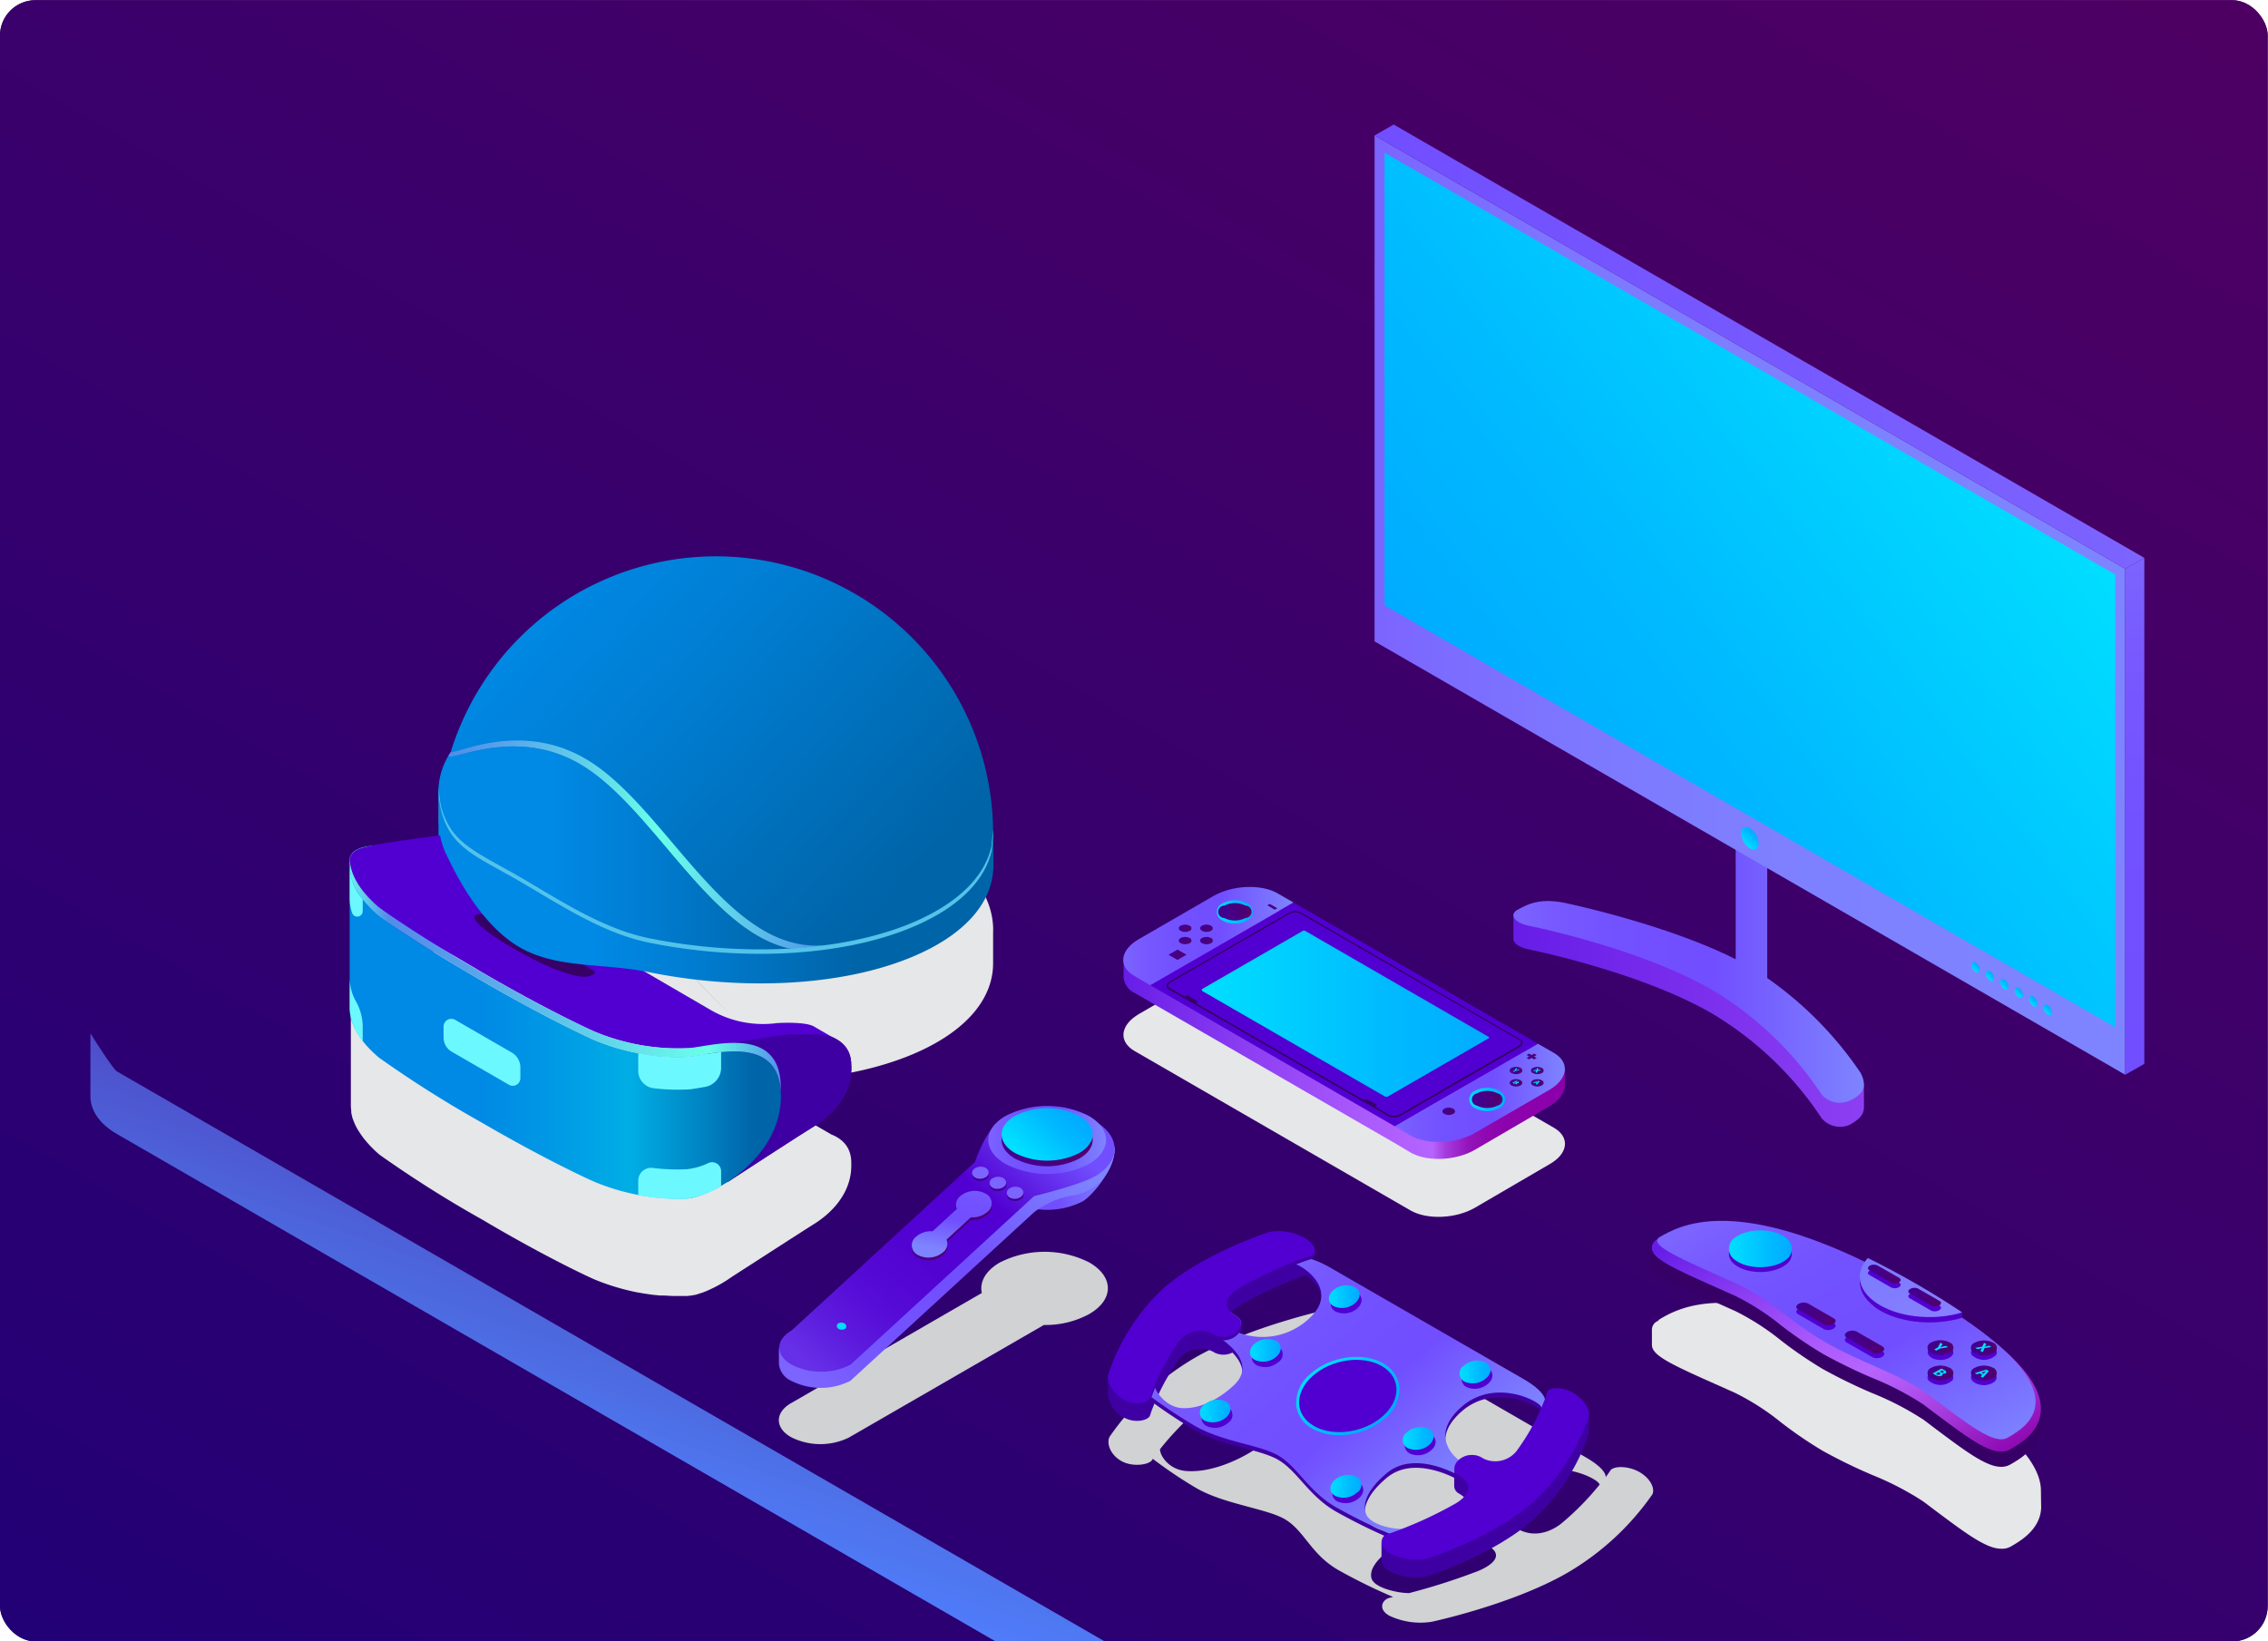 <svg xmlns="http://www.w3.org/2000/svg" xmlns:xlink="http://www.w3.org/1999/xlink" viewBox="0 0 366.59 265.33"><defs><style>.cls-1{mask:url(#mask);filter:url(#luminosity-noclip-38);}.cls-108,.cls-11,.cls-12,.cls-127,.cls-13,.cls-14,.cls-16,.cls-17,.cls-18,.cls-19,.cls-2,.cls-21,.cls-22,.cls-24,.cls-25,.cls-26,.cls-28,.cls-29,.cls-31,.cls-32,.cls-34,.cls-35,.cls-37,.cls-38,.cls-4,.cls-40,.cls-41,.cls-42,.cls-44,.cls-45,.cls-47,.cls-48,.cls-5,.cls-50,.cls-51,.cls-52,.cls-6,.cls-60,.cls-7,.cls-9{mix-blend-mode:multiply;}.cls-2{fill:url(#linear-gradient);}.cls-3{mask:url(#mask-2);}.cls-4{fill:url(#linear-gradient-2);}.cls-5{fill:url(#linear-gradient-3);}.cls-6{fill:url(#linear-gradient-4);}.cls-7{fill:url(#linear-gradient-5);}.cls-8{mask:url(#mask-6);}.cls-9{fill:url(#linear-gradient-6);}.cls-10{mask:url(#mask-7);}.cls-11{fill:url(#linear-gradient-7);}.cls-12{fill:url(#linear-gradient-8);}.cls-13{fill:url(#linear-gradient-9);}.cls-14{fill:url(#linear-gradient-10);}.cls-15{mask:url(#mask-11);}.cls-16{fill:url(#linear-gradient-11);}.cls-17{fill:url(#linear-gradient-12);}.cls-18{fill:url(#linear-gradient-13);}.cls-19{fill:url(#linear-gradient-14);}.cls-20{mask:url(#mask-15);}.cls-21{fill:url(#linear-gradient-15);}.cls-22{fill:url(#linear-gradient-16);}.cls-23{mask:url(#mask-17);}.cls-24{fill:url(#linear-gradient-17);}.cls-25{fill:url(#linear-gradient-18);}.cls-26{fill:url(#linear-gradient-19);}.cls-27{mask:url(#mask-20);}.cls-28{fill:url(#linear-gradient-20);}.cls-29{fill:url(#linear-gradient-21);}.cls-30{mask:url(#mask-22);}.cls-31{fill:url(#linear-gradient-22);}.cls-32{fill:url(#linear-gradient-23);}.cls-33{mask:url(#mask-24);}.cls-34{fill:url(#linear-gradient-24);}.cls-35{fill:url(#linear-gradient-25);}.cls-36{mask:url(#mask-26);}.cls-37{fill:url(#linear-gradient-26);}.cls-38{fill:url(#linear-gradient-27);}.cls-39{mask:url(#mask-28);}.cls-40{fill:url(#linear-gradient-28);}.cls-41{fill:url(#linear-gradient-29);}.cls-42{fill:url(#linear-gradient-30);}.cls-43{mask:url(#mask-31);}.cls-44{fill:url(#linear-gradient-31);}.cls-45{fill:url(#linear-gradient-32);}.cls-46{mask:url(#mask-33);}.cls-47{fill:url(#linear-gradient-33);}.cls-48{fill:url(#linear-gradient-34);}.cls-49{mask:url(#mask-35);}.cls-50{fill:url(#linear-gradient-35);}.cls-51{fill:url(#linear-gradient-36);}.cls-52{fill:url(#linear-gradient-37);}.cls-53{isolation:isolate;}.cls-54{fill:url(#linear-gradient-38);}.cls-55{fill:url(#linear-gradient-39);}.cls-56{mask:url(#mask-38);}.cls-57{fill:url(#linear-gradient-40);}.cls-58{fill:url(#linear-gradient-41);}.cls-59{opacity:0.68;fill:url(#linear-gradient-42);}.cls-108,.cls-61{fill:#e6e7e8;}.cls-62{fill:url(#linear-gradient-43);}.cls-63{fill:#26a9e0;}.cls-64{fill:#fff;}.cls-65{fill:#4d00b2;}.cls-66{fill:#3f00a3;}.cls-67{fill:#53c3ea;}.cls-68{fill:url(#linear-gradient-44);}.cls-69{fill:#5100d1;}.cls-70{fill:url(#linear-gradient-45);}.cls-71{fill:#360066;}.cls-72{fill:url(#linear-gradient-46);}.cls-73{fill:url(#linear-gradient-47);}.cls-74{fill:url(#linear-gradient-48);}.cls-75{fill:#6c00c1;}.cls-76{fill:#6cf8ff;}.cls-77{fill:#1b75bb;}.cls-78{mask:url(#mask-39);}.cls-79{fill:url(#linear-gradient-49);}.cls-80{mask:url(#mask-41);}.cls-81{fill:url(#linear-gradient-50);}.cls-82{mask:url(#mask-43);}.cls-83{fill:url(#linear-gradient-51);}.cls-84{mask:url(#mask-45);}.cls-85{fill:url(#linear-gradient-52);}.cls-86{mask:url(#mask-47);}.cls-87{fill:url(#linear-gradient-53);}.cls-88{mask:url(#mask-49);}.cls-89{fill:url(#linear-gradient-54);}.cls-90{fill:url(#linear-gradient-55);}.cls-91{fill:url(#linear-gradient-56);}.cls-92{fill:url(#linear-gradient-57);}.cls-93{fill:url(#linear-gradient-58);}.cls-94{fill:url(#linear-gradient-59);}.cls-95{mask:url(#mask-51);}.cls-96{fill:url(#linear-gradient-60);}.cls-97{mask:url(#mask-53);}.cls-98{fill:url(#linear-gradient-61);}.cls-99{fill:url(#linear-gradient-62);}.cls-100{fill:url(#linear-gradient-63);}.cls-101{fill:url(#linear-gradient-64);}.cls-102{fill:url(#linear-gradient-65);}.cls-103{fill:url(#linear-gradient-66);}.cls-104{fill:url(#linear-gradient-67);}.cls-105{fill:url(#linear-gradient-68);}.cls-106{fill:url(#linear-gradient-69);}.cls-107{fill:url(#linear-gradient-70);}.cls-109{fill:url(#linear-gradient-71);}.cls-110{fill:url(#linear-gradient-72);}.cls-111{fill:url(#linear-gradient-73);}.cls-112{fill:url(#linear-gradient-74);}.cls-113{fill:url(#linear-gradient-75);}.cls-114{fill:url(#linear-gradient-76);}.cls-115{fill:url(#linear-gradient-77);}.cls-116{fill:url(#linear-gradient-78);}.cls-117{fill:url(#linear-gradient-79);}.cls-118{fill:url(#linear-gradient-80);}.cls-119{fill:url(#linear-gradient-81);}.cls-120{fill:url(#linear-gradient-82);}.cls-121{fill:url(#linear-gradient-83);}.cls-122{fill:url(#linear-gradient-84);}.cls-123{fill:url(#linear-gradient-85);}.cls-124{fill:url(#linear-gradient-86);}.cls-125{mask:url(#mask-55);}.cls-126{fill:url(#linear-gradient-87);}.cls-127{fill:#d0d2d3;}.cls-128{fill:url(#linear-gradient-88);}.cls-129{fill:url(#linear-gradient-89);}.cls-130{fill:url(#linear-gradient-90);}.cls-131{fill:url(#linear-gradient-91);}.cls-132{fill:url(#linear-gradient-92);}.cls-133{fill:url(#linear-gradient-93);}.cls-134{fill:url(#linear-gradient-94);}.cls-135{fill:url(#linear-gradient-95);}.cls-136{fill:url(#linear-gradient-96);}.cls-137{fill:url(#linear-gradient-97);}.cls-138{fill:url(#linear-gradient-98);}.cls-139{fill:url(#linear-gradient-99);}.cls-140{fill:url(#linear-gradient-100);}.cls-141{fill:url(#linear-gradient-101);}.cls-142{fill:url(#linear-gradient-102);}.cls-143{mask:url(#mask-57);}.cls-144{fill:url(#linear-gradient-103);}.cls-145{mask:url(#mask-59);}.cls-146{fill:url(#linear-gradient-104);}.cls-147{fill:url(#linear-gradient-105);}.cls-148{fill:url(#linear-gradient-106);}.cls-149{fill:url(#linear-gradient-107);}.cls-150{fill:url(#linear-gradient-108);}.cls-151{fill:url(#linear-gradient-109);}.cls-152{fill:url(#linear-gradient-110);}.cls-153{fill:url(#linear-gradient-111);}.cls-154{fill:url(#linear-gradient-112);}.cls-155{fill:url(#linear-gradient-113);}.cls-156{fill:url(#linear-gradient-114);}.cls-157{fill:url(#linear-gradient-115);}.cls-158{fill:url(#linear-gradient-116);}.cls-159{fill:url(#linear-gradient-117);}.cls-160{fill:url(#linear-gradient-118);}.cls-161{fill:url(#linear-gradient-119);}.cls-162{fill:url(#linear-gradient-120);}.cls-163{fill:url(#linear-gradient-121);}.cls-164{fill:url(#linear-gradient-122);}.cls-165{fill:url(#linear-gradient-123);}.cls-166{fill:url(#linear-gradient-124);}.cls-167{fill:url(#linear-gradient-125);}.cls-168{fill:url(#linear-gradient-126);}.cls-169{fill:url(#linear-gradient-127);}.cls-170{fill:url(#linear-gradient-128);}.cls-171{mask:url(#mask-61);}.cls-172{fill:url(#linear-gradient-129);}.cls-173{fill:url(#linear-gradient-130);}.cls-174{fill:url(#linear-gradient-131);}.cls-175{fill:url(#linear-gradient-132);}.cls-176{fill:url(#linear-gradient-133);}.cls-177{fill:url(#linear-gradient-134);}.cls-178{fill:url(#linear-gradient-135);}.cls-179{fill:url(#linear-gradient-136);}.cls-180{fill:url(#linear-gradient-137);}.cls-181{mask:url(#mask-63);}.cls-182{fill:url(#linear-gradient-138);}.cls-183{mask:url(#mask-65);}.cls-184{fill:url(#linear-gradient-139);}.cls-185{mask:url(#mask-67);}.cls-186{fill:url(#linear-gradient-140);}.cls-187{mask:url(#mask-69);}.cls-188{fill:url(#linear-gradient-141);}.cls-189{mask:url(#mask-71);}.cls-190{fill:url(#linear-gradient-142);}.cls-191{mask:url(#mask-73);}.cls-192{fill:url(#linear-gradient-143);}.cls-193{filter:url(#luminosity-noclip-35);}.cls-194{filter:url(#luminosity-noclip-33);}.cls-195{filter:url(#luminosity-noclip-31);}.cls-196{filter:url(#luminosity-noclip-28);}.cls-197{filter:url(#luminosity-noclip-26);}.cls-198{filter:url(#luminosity-noclip-24);}.cls-199{filter:url(#luminosity-noclip-22);}.cls-200{filter:url(#luminosity-noclip-20);}.cls-201{filter:url(#luminosity-noclip-17);}.cls-202{filter:url(#luminosity-noclip-15);}.cls-203{filter:url(#luminosity-noclip-11);}.cls-204{filter:url(#luminosity-noclip-7);}.cls-205{filter:url(#luminosity-noclip-6);}.cls-206{filter:url(#luminosity-noclip-2);}.cls-207{filter:url(#luminosity-noclip);}</style><filter id="luminosity-noclip" x="14.61" y="-8325.66" width="565.08" height="32766" filterUnits="userSpaceOnUse" color-interpolation-filters="sRGB"><feFlood flood-color="#fff" result="bg"/><feBlend in="SourceGraphic" in2="bg"/></filter><mask id="mask" x="14.61" y="-8325.66" width="565.08" height="32766" maskUnits="userSpaceOnUse"><g class="cls-207"/></mask><linearGradient id="linear-gradient" x1="380.76" y1="0.04" x2="216.52" y2="286.77" gradientUnits="userSpaceOnUse"><stop offset="0"/><stop offset="0.11" stop-color="#1d1d1d"/><stop offset="0.73" stop-color="#bebebe"/><stop offset="1" stop-color="#fff"/></linearGradient><filter id="luminosity-noclip-2" x="71.65" y="-8325.66" width="12.61" height="32766" filterUnits="userSpaceOnUse" color-interpolation-filters="sRGB"><feFlood flood-color="#fff" result="bg"/><feBlend in="SourceGraphic" in2="bg"/></filter><mask id="mask-2" x="71.65" y="-8325.66" width="12.61" height="32766" maskUnits="userSpaceOnUse"><g class="cls-206"/></mask><linearGradient id="linear-gradient-2" x1="78.02" y1="218.94" x2="77.89" y2="242.61" gradientTransform="matrix(1, 0.58, 0, 1, 0, -121.63)" gradientUnits="userSpaceOnUse"><stop offset="0"/><stop offset="0.14" stop-color="#060606"/><stop offset="0.34" stop-color="#171717"/><stop offset="0.56" stop-color="#323232"/><stop offset="0.79" stop-color="#585858"/><stop offset="1" stop-color="gray"/></linearGradient><linearGradient id="linear-gradient-3" x1="78.02" y1="218.94" x2="77.89" y2="242.61" gradientTransform="matrix(1, 0.58, 0, 1, 0, -121.63)" gradientUnits="userSpaceOnUse"><stop offset="0"/><stop offset="0.09" stop-color="#070707"/><stop offset="0.22" stop-color="#191919"/><stop offset="0.37" stop-color="#383838"/><stop offset="0.53" stop-color="#626262"/><stop offset="0.71" stop-color="#989898"/><stop offset="0.9" stop-color="#dadada"/><stop offset="1" stop-color="#fff"/></linearGradient><linearGradient id="linear-gradient-4" x1="78.02" y1="127.35" x2="77.89" y2="151.01" gradientTransform="matrix(1, 0.58, 0, -1.85, 0, 400.94)" gradientUnits="userSpaceOnUse"><stop offset="0"/><stop offset="0.15" stop-color="#060606"/><stop offset="0.34" stop-color="#171717"/><stop offset="0.56" stop-color="#323232"/><stop offset="0.79" stop-color="#585858"/><stop offset="1" stop-color="gray"/></linearGradient><linearGradient id="linear-gradient-5" x1="78.02" y1="127.35" x2="77.89" y2="151.01" gradientTransform="matrix(1, 0.58, 0, -1.85, 0, 400.94)" xlink:href="#linear-gradient-3"/><filter id="luminosity-noclip-6" x="56.52" y="-8325.66" width="2.14" height="32766" filterUnits="userSpaceOnUse" color-interpolation-filters="sRGB"><feFlood flood-color="#fff" result="bg"/><feBlend in="SourceGraphic" in2="bg"/></filter><mask id="mask-6" x="56.52" y="-8325.66" width="2.14" height="32766" maskUnits="userSpaceOnUse"><g class="cls-205"/></mask><linearGradient id="linear-gradient-6" x1="57.66" y1="123.96" x2="57.53" y2="147.57" gradientTransform="matrix(1, 0, 0, 1, 0, 0)" xlink:href="#linear-gradient-2"/><filter id="luminosity-noclip-7" x="103.16" y="-8325.66" width="13.4" height="32766" filterUnits="userSpaceOnUse" color-interpolation-filters="sRGB"><feFlood flood-color="#fff" result="bg"/><feBlend in="SourceGraphic" in2="bg"/></filter><mask id="mask-7" x="103.16" y="-8325.66" width="13.4" height="32766" maskUnits="userSpaceOnUse"><g class="cls-204"/></mask><linearGradient id="linear-gradient-7" x1="109.93" y1="147.11" x2="109.79" y2="170.77" gradientTransform="matrix(1, 0, 0, 1, 0, 0)" xlink:href="#linear-gradient-2"/><linearGradient id="linear-gradient-8" x1="57.66" y1="123.96" x2="57.53" y2="147.57" gradientTransform="matrix(1, 0, 0, 1, 0, 0)" xlink:href="#linear-gradient-3"/><linearGradient id="linear-gradient-9" x1="57.66" y1="178.82" x2="57.53" y2="202.43" gradientTransform="matrix(1, 0, 0, -1.85, 0, 522.57)" xlink:href="#linear-gradient-4"/><linearGradient id="linear-gradient-10" x1="57.66" y1="178.82" x2="57.53" y2="202.43" gradientTransform="matrix(1, 0, 0, -1.85, 0, 522.57)" xlink:href="#linear-gradient-3"/><filter id="luminosity-noclip-11" x="223.79" y="-8325.66" width="118.11" height="32766" filterUnits="userSpaceOnUse" color-interpolation-filters="sRGB"><feFlood flood-color="#fff" result="bg"/><feBlend in="SourceGraphic" in2="bg"/></filter><mask id="mask-11" x="223.79" y="-8325.66" width="118.11" height="32766" maskUnits="userSpaceOnUse"><g class="cls-203"/></mask><linearGradient id="linear-gradient-11" x1="237.58" y1="293.51" x2="237.49" y2="259.3" gradientTransform="matrix(0.87, 0.5, 0, 1.15, 77.13, -302.09)" xlink:href="#linear-gradient-3"/><linearGradient id="linear-gradient-12" x1="237.58" y1="293.51" x2="237.49" y2="259.3" gradientTransform="matrix(0.87, 0.5, 0, 1.15, 77.13, -302.09)" xlink:href="#linear-gradient-3"/><linearGradient id="linear-gradient-13" x1="237.55" y1="192.53" x2="237.55" y2="220.98" gradientTransform="matrix(0.87, 0.5, 0, 1.15, 77.13, -302.09)" gradientUnits="userSpaceOnUse"><stop offset="0"/><stop offset="0.14" stop-color="#070707"/><stop offset="0.34" stop-color="#191919"/><stop offset="0.58" stop-color="#373737"/><stop offset="0.83" stop-color="#616161"/><stop offset="1" stop-color="gray"/></linearGradient><linearGradient id="linear-gradient-14" x1="237.55" y1="192.53" x2="237.55" y2="220.98" gradientTransform="matrix(0.87, 0.5, 0, 1.15, 77.13, -302.09)" xlink:href="#linear-gradient-3"/><filter id="luminosity-noclip-15" x="279.48" y="-8325.66" width="10.13" height="32766" filterUnits="userSpaceOnUse" color-interpolation-filters="sRGB"><feFlood flood-color="#fff" result="bg"/><feBlend in="SourceGraphic" in2="bg"/></filter><mask id="mask-15" x="279.48" y="-8325.66" width="10.13" height="32766" maskUnits="userSpaceOnUse"><g class="cls-202"/></mask><linearGradient id="linear-gradient-15" x1="284.54" y1="183.4" x2="284.54" y2="204.88" gradientTransform="matrix(1, 0, 0, 1, 0, 0)" xlink:href="#linear-gradient-13"/><linearGradient id="linear-gradient-16" x1="284.54" y1="183.4" x2="284.54" y2="204.88" gradientTransform="matrix(1, 0, 0, 1, 0, 0)" xlink:href="#linear-gradient-3"/><filter id="luminosity-noclip-17" x="161.89" y="-8325.66" width="14.72" height="32766" filterUnits="userSpaceOnUse" color-interpolation-filters="sRGB"><feFlood flood-color="#fff" result="bg"/><feBlend in="SourceGraphic" in2="bg"/></filter><mask id="mask-17" x="161.89" y="-8325.66" width="14.72" height="32766" maskUnits="userSpaceOnUse"><g class="cls-201"/></mask><linearGradient id="linear-gradient-17" x1="169.25" y1="156.46" x2="169.25" y2="187.67" gradientTransform="matrix(1, 0, 0, 1, 0, 0)" xlink:href="#linear-gradient-13"/><linearGradient id="linear-gradient-18" x1="109.93" y1="147.11" x2="109.79" y2="170.77" gradientTransform="matrix(1, 0, 0, 1, 0, 0)" xlink:href="#linear-gradient-3"/><linearGradient id="linear-gradient-19" x1="169.25" y1="156.46" x2="169.25" y2="187.67" gradientTransform="matrix(1, 0, 0, 1, 0, 0)" xlink:href="#linear-gradient-3"/><filter id="luminosity-noclip-20" x="135.12" y="-8325.66" width="1.65" height="32766" filterUnits="userSpaceOnUse" color-interpolation-filters="sRGB"><feFlood flood-color="#fff" result="bg"/><feBlend in="SourceGraphic" in2="bg"/></filter><mask id="mask-20" x="135.12" y="-8325.66" width="1.65" height="32766" maskUnits="userSpaceOnUse"><g class="cls-200"/></mask><linearGradient id="linear-gradient-20" x1="135.95" y1="206.51" x2="135.95" y2="214.88" gradientTransform="matrix(1, 0, 0, 1, 0, 0)" xlink:href="#linear-gradient-13"/><linearGradient id="linear-gradient-21" x1="135.95" y1="206.51" x2="135.95" y2="214.88" gradientTransform="matrix(1, 0, 0, 1, 0, 0)" xlink:href="#linear-gradient-3"/><filter id="luminosity-noclip-22" x="194.26" y="-8325.66" width="46.43" height="32766" filterUnits="userSpaceOnUse" color-interpolation-filters="sRGB"><feFlood flood-color="#fff" result="bg"/><feBlend in="SourceGraphic" in2="bg"/></filter><mask id="mask-22" x="194.26" y="-8325.66" width="46.43" height="32766" maskUnits="userSpaceOnUse"><g class="cls-199"/></mask><linearGradient id="linear-gradient-22" x1="217.47" y1="106.25" x2="217.47" y2="177.41" gradientTransform="matrix(1, 0, 0, 1, 0, 0)" xlink:href="#linear-gradient-13"/><linearGradient id="linear-gradient-23" x1="217.47" y1="106.25" x2="217.47" y2="177.41" gradientTransform="matrix(1, 0, 0, 1, 0, 0)" xlink:href="#linear-gradient-3"/><filter id="luminosity-noclip-24" x="214.79" y="-8325.66" width="4.97" height="32766" filterUnits="userSpaceOnUse" color-interpolation-filters="sRGB"><feFlood flood-color="#fff" result="bg"/><feBlend in="SourceGraphic" in2="bg"/></filter><mask id="mask-24" x="214.79" y="-8325.66" width="4.97" height="32766" maskUnits="userSpaceOnUse"><g class="cls-198"/></mask><linearGradient id="linear-gradient-24" x1="217.28" y1="192.41" x2="217.28" y2="211.44" gradientTransform="matrix(1, 0, 0, 1, 0, 0)" xlink:href="#linear-gradient-13"/><linearGradient id="linear-gradient-25" x1="217.28" y1="192.41" x2="217.28" y2="211.44" gradientTransform="matrix(1, 0, 0, 1, 0, 0)" xlink:href="#linear-gradient-3"/><filter id="luminosity-noclip-26" x="202.04" y="-8325.66" width="4.97" height="32766" filterUnits="userSpaceOnUse" color-interpolation-filters="sRGB"><feFlood flood-color="#fff" result="bg"/><feBlend in="SourceGraphic" in2="bg"/></filter><mask id="mask-26" x="202.04" y="-8325.66" width="4.97" height="32766" maskUnits="userSpaceOnUse"><g class="cls-197"/></mask><linearGradient id="linear-gradient-26" x1="204.53" y1="201.1" x2="204.53" y2="220.13" gradientTransform="matrix(1, 0, 0, 1, 0, 0)" xlink:href="#linear-gradient-13"/><linearGradient id="linear-gradient-27" x1="204.53" y1="201.1" x2="204.53" y2="220.13" gradientTransform="matrix(1, 0, 0, 1, 0, 0)" xlink:href="#linear-gradient-3"/><filter id="luminosity-noclip-28" x="193.92" y="-8325.66" width="4.97" height="32766" filterUnits="userSpaceOnUse" color-interpolation-filters="sRGB"><feFlood flood-color="#fff" result="bg"/><feBlend in="SourceGraphic" in2="bg"/></filter><mask id="mask-28" x="193.92" y="-8325.66" width="4.97" height="32766" maskUnits="userSpaceOnUse"><g class="cls-196"/></mask><linearGradient id="linear-gradient-28" x1="196.4" y1="210.9" x2="196.4" y2="229.93" gradientTransform="matrix(1, 0, 0, 1, 0, 0)" xlink:href="#linear-gradient-13"/><linearGradient id="linear-gradient-29" x1="109.93" y1="166.24" x2="109.79" y2="189.91" gradientTransform="matrix(1, 0, 0, -1.85, 0, 522.57)" xlink:href="#linear-gradient-4"/><linearGradient id="linear-gradient-30" x1="196.4" y1="210.9" x2="196.4" y2="229.93" gradientTransform="matrix(1, 0, 0, 1, 0, 0)" xlink:href="#linear-gradient-3"/><filter id="luminosity-noclip-31" x="235.92" y="-8325.66" width="4.97" height="32766" filterUnits="userSpaceOnUse" color-interpolation-filters="sRGB"><feFlood flood-color="#fff" result="bg"/><feBlend in="SourceGraphic" in2="bg"/></filter><mask id="mask-31" x="235.92" y="-8325.66" width="4.97" height="32766" maskUnits="userSpaceOnUse"><g class="cls-195"/></mask><linearGradient id="linear-gradient-31" x1="238.41" y1="204.6" x2="238.41" y2="223.63" gradientTransform="matrix(1, 0, 0, 1, 0, 0)" xlink:href="#linear-gradient-13"/><linearGradient id="linear-gradient-32" x1="238.41" y1="204.6" x2="238.41" y2="223.63" gradientTransform="matrix(1, 0, 0, 1, 0, 0)" xlink:href="#linear-gradient-3"/><filter id="luminosity-noclip-33" x="226.75" y="-8325.66" width="4.97" height="32766" filterUnits="userSpaceOnUse" color-interpolation-filters="sRGB"><feFlood flood-color="#fff" result="bg"/><feBlend in="SourceGraphic" in2="bg"/></filter><mask id="mask-33" x="226.75" y="-8325.66" width="4.97" height="32766" maskUnits="userSpaceOnUse"><g class="cls-194"/></mask><linearGradient id="linear-gradient-33" x1="229.23" y1="215.34" x2="229.23" y2="234.37" gradientTransform="matrix(1, 0, 0, 1, 0, 0)" xlink:href="#linear-gradient-13"/><linearGradient id="linear-gradient-34" x1="229.23" y1="215.34" x2="229.23" y2="234.37" gradientTransform="matrix(1, 0, 0, 1, 0, 0)" xlink:href="#linear-gradient-3"/><filter id="luminosity-noclip-35" x="215.05" y="-8325.66" width="4.97" height="32766" filterUnits="userSpaceOnUse" color-interpolation-filters="sRGB"><feFlood flood-color="#fff" result="bg"/><feBlend in="SourceGraphic" in2="bg"/></filter><mask id="mask-35" x="215.05" y="-8325.66" width="4.97" height="32766" maskUnits="userSpaceOnUse"><g class="cls-193"/></mask><linearGradient id="linear-gradient-35" x1="217.54" y1="223.09" x2="217.54" y2="242.12" gradientTransform="matrix(1, 0, 0, 1, 0, 0)" xlink:href="#linear-gradient-13"/><linearGradient id="linear-gradient-36" x1="217.54" y1="223.09" x2="217.54" y2="242.12" gradientTransform="matrix(1, 0, 0, 1, 0, 0)" xlink:href="#linear-gradient-3"/><linearGradient id="linear-gradient-37" x1="109.93" y1="166.24" x2="109.79" y2="189.91" gradientTransform="matrix(1, 0, 0, -1.85, 0, 522.57)" xlink:href="#linear-gradient-3"/><linearGradient id="linear-gradient-38" x1="285.47" y1="-44.35" x2="81.06" y2="309.7" gradientUnits="userSpaceOnUse"><stop offset="0" stop-color="#3e0060"/><stop offset="1" stop-color="#220049"/></linearGradient><linearGradient id="linear-gradient-39" x1="285.47" y1="-44.35" x2="81.06" y2="309.7" gradientUnits="userSpaceOnUse"><stop offset="0" stop-color="#4e0062"/><stop offset="1" stop-color="#220076"/></linearGradient><filter id="luminosity-noclip-38" x="14.61" y="-17.17" width="565.08" height="326.45" filterUnits="userSpaceOnUse" color-interpolation-filters="sRGB"><feFlood flood-color="#fff" result="bg"/><feBlend in="SourceGraphic" in2="bg"/></filter><mask id="mask-38" x="14.61" y="-17.17" width="565.08" height="326.45" maskUnits="userSpaceOnUse"><g class="cls-1"><path class="cls-2" d="M575.37,118.94,343.92-14.69c-6.37-3.68-17.5-3.22-24.85,1L20.69,158.81c-6.51,3.76-7.87,9.22-3.69,13a11,11,0,0,0,1.91,1.37L250.36,306.79c6.37,3.68,17.5,3.22,24.85-1L573.59,133.29l.36-.23c6.85-4.47,5.66-8.45,5.67-8.47C579.41,122.47,578,120.47,575.37,118.94Z"/></g></mask><linearGradient id="linear-gradient-40" x1="324.41" y1="-27.89" x2="162.19" y2="255.33" gradientUnits="userSpaceOnUse"><stop offset="0" stop-color="#3a065b"/><stop offset="0.21" stop-color="#41056d"/><stop offset="1" stop-color="#5900ad"/></linearGradient><linearGradient id="linear-gradient-41" x1="505.36" y1="120.5" x2="525.4" y2="207.12" gradientTransform="matrix(0.87, 0.5, -1.5, 0.29, -93.02, -92.22)" gradientUnits="userSpaceOnUse"><stop offset="0" stop-color="#43006b"/><stop offset="0.18" stop-color="#44026f"/><stop offset="0.35" stop-color="#46077a"/><stop offset="0.5" stop-color="#4a0f8c"/><stop offset="0.66" stop-color="#501ba6"/><stop offset="0.8" stop-color="#582ac7"/><stop offset="0.95" stop-color="#603cef"/><stop offset="1" stop-color="#6443ff"/></linearGradient><linearGradient id="linear-gradient-42" x1="505.36" y1="120.5" x2="525.4" y2="207.12" gradientTransform="matrix(0.87, 0.5, -1.5, 0.29, -93.02, -92.22)" gradientUnits="userSpaceOnUse"><stop offset="0" stop-color="#632ada"/><stop offset="0.08" stop-color="#5f3de0"/><stop offset="0.26" stop-color="#565feb"/><stop offset="0.43" stop-color="#5079f4"/><stop offset="0.61" stop-color="#4c8cfa"/><stop offset="0.8" stop-color="#4997fe"/><stop offset="1" stop-color="#489bff"/></linearGradient><linearGradient id="linear-gradient-43" x1="84.26" y1="98.95" x2="158.77" y2="166.1" gradientUnits="userSpaceOnUse"><stop offset="0" stop-color="#0089e5"/><stop offset="0.26" stop-color="#007ed3"/><stop offset="0.75" stop-color="#0064a8"/></linearGradient><linearGradient id="linear-gradient-44" x1="56.52" y1="166.92" x2="126.22" y2="166.92" gradientUnits="userSpaceOnUse"><stop offset="0.3" stop-color="#0089e5"/><stop offset="0.49" stop-color="#009be5"/><stop offset="0.65" stop-color="#00aee5"/><stop offset="0.94" stop-color="#0064a8"/></linearGradient><linearGradient id="linear-gradient-45" x1="56.52" y1="157.72" x2="126.22" y2="157.72" gradientUnits="userSpaceOnUse"><stop offset="0" stop-color="#68f5ea"/><stop offset="0.09" stop-color="#538bea"/><stop offset="0.24" stop-color="#579dea"/><stop offset="0.54" stop-color="#60ccea"/><stop offset="0.83" stop-color="#6affea"/><stop offset="1" stop-color="#5390ea"/></linearGradient><linearGradient id="linear-gradient-46" x1="72.47" y1="136.52" x2="133.79" y2="136.52" gradientUnits="userSpaceOnUse"><stop offset="0" stop-color="#538bea"/><stop offset="0.11" stop-color="#579dea"/><stop offset="0.34" stop-color="#60ccea"/><stop offset="0.56" stop-color="#6affea"/><stop offset="1" stop-color="#5390ea"/></linearGradient><linearGradient id="linear-gradient-47" x1="70.86" y1="137.42" x2="132.81" y2="137.42" gradientUnits="userSpaceOnUse"><stop offset="0.3" stop-color="#0089e5"/><stop offset="0.52" stop-color="#007ed3"/><stop offset="0.94" stop-color="#0064a8"/></linearGradient><linearGradient id="linear-gradient-48" x1="70.86" y1="143.35" x2="160.53" y2="143.35" gradientUnits="userSpaceOnUse"><stop offset="0.28" stop-color="#0089e5"/><stop offset="0.44" stop-color="#007ed3"/><stop offset="0.75" stop-color="#0064a8"/></linearGradient><mask id="mask-39" x="103.16" y="146.84" width="13.4" height="24.32" maskUnits="userSpaceOnUse"><g class="cls-10"><rect class="cls-11" x="103.16" y="146.84" width="13.4" height="24.32"/></g></mask><filter id="luminosity-noclip-39" x="103.16" y="146.84" width="13.4" height="24.32" filterUnits="userSpaceOnUse" color-interpolation-filters="sRGB"><feFlood flood-color="#fff" result="bg"/><feBlend in="SourceGraphic" in2="bg"/></filter><linearGradient id="linear-gradient-49" x1="109.93" y1="147.11" x2="109.79" y2="170.77" gradientUnits="userSpaceOnUse"><stop offset="0" stop-color="#fff"/><stop offset="0.13" stop-color="#f8ffff"/><stop offset="0.31" stop-color="#e6feff"/><stop offset="0.53" stop-color="#c7fcff"/><stop offset="0.76" stop-color="#9dfaff"/><stop offset="1" stop-color="#6cf8ff"/></linearGradient><mask id="mask-41" x="103.16" y="171.16" width="13.4" height="44.91" maskUnits="userSpaceOnUse"><g class="cls-10"><rect class="cls-41" x="103.16" y="171.16" width="13.4" height="44.91"/></g></mask><filter id="luminosity-noclip-40" x="103.16" y="171.16" width="13.4" height="44.91" filterUnits="userSpaceOnUse" color-interpolation-filters="sRGB"><feFlood flood-color="#fff" result="bg"/><feBlend in="SourceGraphic" in2="bg"/></filter><linearGradient id="linear-gradient-50" x1="109.93" y1="166.24" x2="109.79" y2="189.91" gradientTransform="matrix(1, 0, 0, -1.85, 0, 522.57)" xlink:href="#linear-gradient-49"/><mask id="mask-43" x="71.65" y="138.5" width="12.61" height="31.61" maskUnits="userSpaceOnUse"><g class="cls-3"><polygon class="cls-4" points="84.26 170.11 71.65 162.81 71.65 138.5 84.26 145.79 84.26 170.11"/></g></mask><filter id="luminosity-noclip-41" x="71.65" y="138.5" width="12.61" height="31.61" filterUnits="userSpaceOnUse" color-interpolation-filters="sRGB"><feFlood flood-color="#fff" result="bg"/><feBlend in="SourceGraphic" in2="bg"/></filter><linearGradient id="linear-gradient-51" x1="78.02" y1="218.94" x2="77.89" y2="242.61" gradientTransform="matrix(1, 0.58, 0, 1, 0, -121.63)" xlink:href="#linear-gradient-49"/><mask id="mask-45" x="71.65" y="162.81" width="12.61" height="52.2" maskUnits="userSpaceOnUse"><g class="cls-3"><polygon class="cls-6" points="84.26 170.11 71.65 162.81 71.65 207.72 84.26 215.02 84.26 170.11"/></g></mask><filter id="luminosity-noclip-42" x="71.65" y="162.81" width="12.61" height="52.2" filterUnits="userSpaceOnUse" color-interpolation-filters="sRGB"><feFlood flood-color="#fff" result="bg"/><feBlend in="SourceGraphic" in2="bg"/></filter><linearGradient id="linear-gradient-52" x1="78.02" y1="127.35" x2="77.89" y2="151.01" gradientTransform="matrix(1, 0.58, 0, -1.85, 0, 400.94)" xlink:href="#linear-gradient-49"/><mask id="mask-47" x="56.52" y="123.66" width="2.14" height="24.32" maskUnits="userSpaceOnUse"><g class="cls-8"><rect class="cls-9" x="56.52" y="123.66" width="2.14" height="24.32"/></g></mask><filter id="luminosity-noclip-43" x="56.52" y="123.66" width="2.14" height="24.32" filterUnits="userSpaceOnUse" color-interpolation-filters="sRGB"><feFlood flood-color="#fff" result="bg"/><feBlend in="SourceGraphic" in2="bg"/></filter><linearGradient id="linear-gradient-53" x1="57.66" y1="123.96" x2="57.53" y2="147.57" xlink:href="#linear-gradient-49"/><mask id="mask-49" x="56.52" y="147.98" width="2.14" height="44.91" maskUnits="userSpaceOnUse"><g class="cls-8"><rect class="cls-13" x="56.52" y="147.98" width="2.14" height="44.91"/></g></mask><filter id="luminosity-noclip-44" x="56.52" y="147.98" width="2.14" height="44.91" filterUnits="userSpaceOnUse" color-interpolation-filters="sRGB"><feFlood flood-color="#fff" result="bg"/><feBlend in="SourceGraphic" in2="bg"/></filter><linearGradient id="linear-gradient-54" x1="57.66" y1="178.82" x2="57.53" y2="202.43" gradientTransform="matrix(1, 0, 0, -1.85, 0, 522.57)" xlink:href="#linear-gradient-49"/><linearGradient id="linear-gradient-55" x1="244.62" y1="165.11" x2="301.28" y2="165.11" gradientUnits="userSpaceOnUse"><stop offset="0" stop-color="#671de7"/><stop offset="1" stop-color="#8c3ff2"/></linearGradient><linearGradient id="linear-gradient-56" x1="244.62" y1="152.42" x2="301.28" y2="152.42" gradientUnits="userSpaceOnUse"><stop offset="0" stop-color="#7c64ff"/><stop offset="0.12" stop-color="#7759ff"/><stop offset="0.3" stop-color="#7251ff"/><stop offset="0.57" stop-color="#714eff"/><stop offset="1" stop-color="#7e84ff"/></linearGradient><linearGradient id="linear-gradient-57" x1="269.24" y1="188.57" x2="205.87" y2="298.34" gradientTransform="matrix(0.87, 0.5, 0, 1.15, 77.13, -302.09)" gradientUnits="userSpaceOnUse"><stop offset="0" stop-color="#00dfff"/><stop offset="0.65" stop-color="#00baff"/><stop offset="1" stop-color="#00acff"/></linearGradient><linearGradient id="linear-gradient-58" x1="222.18" y1="97.81" x2="343.51" y2="97.81" gradientUnits="userSpaceOnUse"><stop offset="0" stop-color="#7c64ff"/><stop offset="0.07" stop-color="#7c6aff"/><stop offset="0.3" stop-color="#7d79ff"/><stop offset="0.58" stop-color="#7e81ff"/><stop offset="1" stop-color="#7e84ff"/></linearGradient><linearGradient id="linear-gradient-59" x1="268.32" y1="188.04" x2="206.78" y2="294.63" xlink:href="#linear-gradient-57"/><mask id="mask-51" x="223.79" y="97.86" width="118.11" height="95.34" maskUnits="userSpaceOnUse"><g class="cls-15"><polygon class="cls-16" points="341.9 166.05 223.79 97.86 223.79 125.02 341.9 193.2 341.9 166.05"/></g></mask><filter id="luminosity-noclip-45" x="223.79" y="97.86" width="118.11" height="95.34" filterUnits="userSpaceOnUse" color-interpolation-filters="sRGB"><feFlood flood-color="#fff" result="bg"/><feBlend in="SourceGraphic" in2="bg"/></filter><linearGradient id="linear-gradient-60" x1="237.58" y1="293.51" x2="237.49" y2="259.3" gradientTransform="matrix(0.87, 0.5, 0, 1.15, 77.13, -302.09)" xlink:href="#linear-gradient-49"/><mask id="mask-53" x="223.79" y="1.83" width="118.11" height="91.1" maskUnits="userSpaceOnUse"><g class="cls-15"><polygon class="cls-18" points="341.9 92.93 223.79 24.74 223.79 1.83 341.9 70.02 341.9 92.93"/></g></mask><filter id="luminosity-noclip-46" x="223.79" y="1.83" width="118.11" height="91.1" filterUnits="userSpaceOnUse" color-interpolation-filters="sRGB"><feFlood flood-color="#fff" result="bg"/><feBlend in="SourceGraphic" in2="bg"/></filter><linearGradient id="linear-gradient-61" x1="237.55" y1="192.53" x2="237.55" y2="220.98" gradientTransform="matrix(0.87, 0.5, 0, 1.15, 77.13, -302.09)" xlink:href="#linear-gradient-49"/><linearGradient id="linear-gradient-62" x1="345.06" y1="90.18" x2="345.06" y2="173.73" gradientUnits="userSpaceOnUse"><stop offset="0" stop-color="#7c64ff"/><stop offset="0.2" stop-color="#7759ff"/><stop offset="0.52" stop-color="#7251ff"/><stop offset="1" stop-color="#714eff"/></linearGradient><linearGradient id="linear-gradient-63" x1="222.18" y1="56.03" x2="346.6" y2="56.03" gradientUnits="userSpaceOnUse"><stop offset="0" stop-color="#714eff"/><stop offset="1" stop-color="#7c64ff"/></linearGradient><linearGradient id="linear-gradient-64" x1="281.98" y1="136.37" x2="283.72" y2="134.64" gradientTransform="matrix(1, 0, 0, 1, 0, 0)" xlink:href="#linear-gradient-57"/><linearGradient id="linear-gradient-65" x1="318.89" y1="156.77" x2="319.72" y2="155.95" gradientTransform="matrix(1, 0, 0, 1, 0, 0)" xlink:href="#linear-gradient-57"/><linearGradient id="linear-gradient-66" x1="321.23" y1="158.15" x2="322.05" y2="157.32" gradientTransform="matrix(1, 0, 0, 1, 0, 0)" xlink:href="#linear-gradient-57"/><linearGradient id="linear-gradient-67" x1="323.56" y1="159.52" x2="324.38" y2="158.7" gradientTransform="matrix(1, 0, 0, 1, 0, 0)" xlink:href="#linear-gradient-57"/><linearGradient id="linear-gradient-68" x1="325.89" y1="160.9" x2="326.72" y2="160.07" gradientTransform="matrix(1, 0, 0, 1, 0, 0)" xlink:href="#linear-gradient-57"/><linearGradient id="linear-gradient-69" x1="328.23" y1="162.27" x2="329.05" y2="161.45" gradientTransform="matrix(1, 0, 0, 1, 0, 0)" xlink:href="#linear-gradient-57"/><linearGradient id="linear-gradient-70" x1="330.56" y1="163.65" x2="331.38" y2="162.82" gradientTransform="matrix(1, 0, 0, 1, 0, 0)" xlink:href="#linear-gradient-57"/><linearGradient id="linear-gradient-71" x1="445.67" y1="294.78" x2="512.57" y2="294.78" gradientTransform="matrix(0.87, 0.5, -1, 0.58, 182.19, -195.87)" gradientUnits="userSpaceOnUse"><stop offset="0" stop-color="#671de7"/><stop offset="0.23" stop-color="#8c3ef2"/><stop offset="0.45" stop-color="#ab5afc"/><stop offset="0.58" stop-color="#b664ff"/><stop offset="0.65" stop-color="#b25af6"/><stop offset="0.78" stop-color="#a63edf"/><stop offset="0.94" stop-color="#9211b9"/><stop offset="1" stop-color="#8b00aa"/></linearGradient><linearGradient id="linear-gradient-72" x1="445.53" y1="293.83" x2="510.43" y2="293.83" gradientTransform="matrix(0.87, 0.5, -1, 0.58, 182.19, -195.87)" xlink:href="#linear-gradient-56"/><linearGradient id="linear-gradient-73" x1="468.32" y1="288.52" x2="485.92" y2="288.52" gradientTransform="matrix(0.87, 0.5, -1, 0.58, 182.19, -195.87)" gradientUnits="userSpaceOnUse"><stop offset="0" stop-color="#7c7aff"/><stop offset="1" stop-color="#8980ff"/></linearGradient><linearGradient id="linear-gradient-74" x1="298.2" y1="216.93" x2="304.56" y2="216.93" gradientUnits="userSpaceOnUse"><stop offset="0" stop-color="#420091"/><stop offset="0.31" stop-color="#45008a"/><stop offset="0.74" stop-color="#4c0078"/><stop offset="1" stop-color="#52006a"/></linearGradient><linearGradient id="linear-gradient-75" x1="290.34" y1="212.39" x2="296.7" y2="212.39" xlink:href="#linear-gradient-74"/><linearGradient id="linear-gradient-76" x1="308.45" y1="209.68" x2="313.73" y2="209.68" xlink:href="#linear-gradient-74"/><linearGradient id="linear-gradient-77" x1="301.93" y1="205.92" x2="307.21" y2="205.92" xlink:href="#linear-gradient-74"/><linearGradient id="linear-gradient-78" x1="279.46" y1="201.86" x2="289.62" y2="201.86" gradientTransform="matrix(1, 0, 0, 1, 0, 0)" xlink:href="#linear-gradient-57"/><linearGradient id="linear-gradient-79" x1="318.59" y1="217.89" x2="322.76" y2="217.89" xlink:href="#linear-gradient-74"/><linearGradient id="linear-gradient-80" x1="311.55" y1="221.95" x2="315.72" y2="221.95" xlink:href="#linear-gradient-74"/><linearGradient id="linear-gradient-81" x1="311.55" y1="217.89" x2="315.72" y2="217.89" xlink:href="#linear-gradient-74"/><linearGradient id="linear-gradient-82" x1="318.59" y1="221.95" x2="322.76" y2="221.95" xlink:href="#linear-gradient-74"/><linearGradient id="linear-gradient-83" x1="782.29" y1="323.75" x2="783.71" y2="323.75" gradientTransform="matrix(0.87, 0.5, -1, 0.58, -33.75, -360.61)" xlink:href="#linear-gradient-57"/><linearGradient id="linear-gradient-84" x1="778.22" y1="327.27" x2="779.65" y2="327.27" gradientTransform="matrix(0.87, 0.5, -1, 0.58, -33.75, -360.61)" xlink:href="#linear-gradient-57"/><linearGradient id="linear-gradient-85" x1="782.48" y1="330.79" x2="783.71" y2="330.79" gradientTransform="matrix(0.87, 0.5, -1, 0.58, -33.75, -360.61)" xlink:href="#linear-gradient-57"/><linearGradient id="linear-gradient-86" x1="786.31" y1="327.27" x2="787.81" y2="327.27" gradientTransform="matrix(0.87, 0.5, -1, 0.58, -33.75, -360.61)" xlink:href="#linear-gradient-57"/><mask id="mask-55" x="279.48" y="183.68" width="10.13" height="21.16" maskUnits="userSpaceOnUse"><g class="cls-20"><path class="cls-21" d="M279.48,183.68v18.24h0A2.5,2.5,0,0,0,281,204a7.86,7.86,0,0,0,7.16,0,2.5,2.5,0,0,0,1.48-2.06h0V183.68Z"/></g></mask><filter id="luminosity-noclip-47" x="279.48" y="183.68" width="10.13" height="21.16" filterUnits="userSpaceOnUse" color-interpolation-filters="sRGB"><feFlood flood-color="#fff" result="bg"/><feBlend in="SourceGraphic" in2="bg"/></filter><linearGradient id="linear-gradient-87" x1="284.54" y1="183.4" x2="284.54" y2="204.88" xlink:href="#linear-gradient-49"/><linearGradient id="linear-gradient-88" x1="158.82" y1="189.56" x2="180.15" y2="189.56" xlink:href="#linear-gradient-56"/><linearGradient id="linear-gradient-89" x1="133.23" y1="225.17" x2="169.7" y2="184.63" xlink:href="#linear-gradient-56"/><linearGradient id="linear-gradient-90" x1="133.98" y1="223.24" x2="170.26" y2="182.9" gradientUnits="userSpaceOnUse"><stop offset="0" stop-color="#6630e7"/><stop offset="0" stop-color="#662fe7"/><stop offset="0.14" stop-color="#5c1add"/><stop offset="0.28" stop-color="#560bd6"/><stop offset="0.45" stop-color="#5203d2"/><stop offset="0.72" stop-color="#5100d1"/><stop offset="1" stop-color="#714eff"/></linearGradient><linearGradient id="linear-gradient-91" x1="159.73" y1="184.27" x2="178.77" y2="184.27" xlink:href="#linear-gradient-56"/><linearGradient id="linear-gradient-92" x1="161.89" y1="184.27" x2="176.61" y2="184.27" xlink:href="#linear-gradient-74"/><linearGradient id="linear-gradient-93" x1="165.86" y1="186.98" x2="172.77" y2="179.62" gradientTransform="matrix(1, 0, 0, 1, 0, 0)" xlink:href="#linear-gradient-57"/><linearGradient id="linear-gradient-94" x1="221.39" y1="463.71" x2="226.43" y2="463.71" gradientTransform="matrix(0.87, 0.5, -0.85, 0.78, 355.43, -276.54)" xlink:href="#linear-gradient-74"/><linearGradient id="linear-gradient-95" x1="221.55" y1="457.54" x2="225.59" y2="469.18" gradientTransform="matrix(0.87, 0.5, -0.85, 0.78, 355.43, -276.54)" xlink:href="#linear-gradient-56"/><linearGradient id="linear-gradient-96" x1="154.84" y1="196.25" x2="148.82" y2="206.68" xlink:href="#linear-gradient-74"/><linearGradient id="linear-gradient-97" x1="157.66" y1="197.88" x2="151.65" y2="208.31" xlink:href="#linear-gradient-74"/><linearGradient id="linear-gradient-98" x1="160.44" y1="199.49" x2="154.42" y2="209.91" xlink:href="#linear-gradient-74"/><linearGradient id="linear-gradient-99" x1="154.8" y1="195.9" x2="148.78" y2="206.32" xlink:href="#linear-gradient-56"/><linearGradient id="linear-gradient-100" x1="157.62" y1="197.53" x2="151.6" y2="207.96" xlink:href="#linear-gradient-56"/><linearGradient id="linear-gradient-101" x1="160.4" y1="199.14" x2="154.38" y2="209.56" xlink:href="#linear-gradient-56"/><linearGradient id="linear-gradient-102" x1="133.76" y1="218.2" x2="130.14" y2="224.47" gradientTransform="matrix(1, 0, 0, 1, 0, 0)" xlink:href="#linear-gradient-57"/><mask id="mask-57" x="161.89" y="156.87" width="14.72" height="30.75" maskUnits="userSpaceOnUse"><g class="cls-23"><path class="cls-24" d="M161.89,156.87v26.5h0a3.66,3.66,0,0,0,2.16,3,11.57,11.57,0,0,0,10.41,0,3.67,3.67,0,0,0,2.15-3h0v-26.5Z"/></g></mask><filter id="luminosity-noclip-48" x="161.89" y="156.87" width="14.72" height="30.75" filterUnits="userSpaceOnUse" color-interpolation-filters="sRGB"><feFlood flood-color="#fff" result="bg"/><feBlend in="SourceGraphic" in2="bg"/></filter><linearGradient id="linear-gradient-103" x1="169.25" y1="156.46" x2="169.25" y2="187.67" xlink:href="#linear-gradient-49"/><mask id="mask-59" x="135.12" y="206.62" width="1.65" height="8.24" maskUnits="userSpaceOnUse"><g class="cls-27"><path class="cls-28" d="M135.12,206.62v7.77h0a.4.4,0,0,0,.24.33,1.27,1.27,0,0,0,1.17,0,.4.4,0,0,0,.24-.33h0v-7.77Z"/></g></mask><filter id="luminosity-noclip-49" x="135.12" y="206.62" width="1.65" height="8.24" filterUnits="userSpaceOnUse" color-interpolation-filters="sRGB"><feFlood flood-color="#fff" result="bg"/><feBlend in="SourceGraphic" in2="bg"/></filter><linearGradient id="linear-gradient-104" x1="135.95" y1="206.51" x2="135.95" y2="214.88" xlink:href="#linear-gradient-49"/><linearGradient id="linear-gradient-105" x1="181.56" y1="166.72" x2="252.96" y2="166.72" gradientUnits="userSpaceOnUse"><stop offset="0" stop-color="#671de7"/><stop offset="0.28" stop-color="#8c3ef2"/><stop offset="0.55" stop-color="#ab5afc"/><stop offset="0.7" stop-color="#b664ff"/><stop offset="0.71" stop-color="#b056f3"/><stop offset="0.73" stop-color="#a53bdc"/><stop offset="0.76" stop-color="#9b25ca"/><stop offset="0.78" stop-color="#9414bb"/><stop offset="0.82" stop-color="#8f09b1"/><stop offset="0.87" stop-color="#8c02ac"/><stop offset="1" stop-color="#8b00aa"/></linearGradient><linearGradient id="linear-gradient-106" x1="194.26" y1="163.86" x2="240.69" y2="163.86" gradientTransform="matrix(1, 0, 0, 1, 0, 0)" xlink:href="#linear-gradient-57"/><linearGradient id="linear-gradient-107" x1="181.57" y1="151.31" x2="209.06" y2="151.31" xlink:href="#linear-gradient-56"/><linearGradient id="linear-gradient-108" x1="225.47" y1="176.66" x2="252.96" y2="176.66" xlink:href="#linear-gradient-56"/><linearGradient id="linear-gradient-109" x1="196.69" y1="147.41" x2="202.49" y2="147.41" gradientTransform="matrix(1, 0, 0, 1, 0, 0)" xlink:href="#linear-gradient-57"/><linearGradient id="linear-gradient-110" x1="237.49" y1="177.72" x2="243.28" y2="177.72" gradientTransform="matrix(1, 0, 0, 1, 0, 0)" xlink:href="#linear-gradient-57"/><linearGradient id="linear-gradient-111" x1="193.99" y1="150.05" x2="196.04" y2="150.05" xlink:href="#linear-gradient-74"/><linearGradient id="linear-gradient-112" x1="190.54" y1="152.05" x2="192.59" y2="152.05" xlink:href="#linear-gradient-74"/><linearGradient id="linear-gradient-113" x1="233.15" y1="179.64" x2="235.19" y2="179.64" xlink:href="#linear-gradient-74"/><linearGradient id="linear-gradient-114" x1="190.54" y1="150.05" x2="192.59" y2="150.05" xlink:href="#linear-gradient-74"/><linearGradient id="linear-gradient-115" x1="193.99" y1="152.05" x2="196.04" y2="152.05" xlink:href="#linear-gradient-74"/><linearGradient id="linear-gradient-116" x1="188.88" y1="154.33" x2="191.78" y2="154.33" xlink:href="#linear-gradient-74"/><linearGradient id="linear-gradient-117" x1="204.84" y1="146.58" x2="206.45" y2="146.58" xlink:href="#linear-gradient-74"/><linearGradient id="linear-gradient-118" x1="246.75" y1="170.78" x2="248.37" y2="170.78" xlink:href="#linear-gradient-74"/><linearGradient id="linear-gradient-119" x1="247.46" y1="173.05" x2="249.51" y2="173.05" xlink:href="#linear-gradient-74"/><linearGradient id="linear-gradient-120" x1="244.02" y1="175.04" x2="246.06" y2="175.04" xlink:href="#linear-gradient-74"/><linearGradient id="linear-gradient-121" x1="244.02" y1="173.05" x2="246.06" y2="173.05" xlink:href="#linear-gradient-74"/><linearGradient id="linear-gradient-122" x1="247.46" y1="175.04" x2="249.51" y2="175.04" xlink:href="#linear-gradient-74"/><linearGradient id="linear-gradient-123" x1="696.19" y1="321.01" x2="696.89" y2="321.01" gradientTransform="matrix(0.87, 0.5, -1, 0.58, -33.75, -360.61)" xlink:href="#linear-gradient-57"/><linearGradient id="linear-gradient-124" x1="694.2" y1="322.74" x2="694.9" y2="322.74" gradientTransform="matrix(0.87, 0.5, -1, 0.58, -33.75, -360.61)" xlink:href="#linear-gradient-57"/><linearGradient id="linear-gradient-125" x1="696.29" y1="324.46" x2="696.89" y2="324.46" gradientTransform="matrix(0.87, 0.5, -1, 0.58, -33.75, -360.61)" xlink:href="#linear-gradient-57"/><linearGradient id="linear-gradient-126" x1="698.16" y1="322.74" x2="698.9" y2="322.74" gradientTransform="matrix(0.87, 0.5, -1, 0.58, -33.75, -360.61)" xlink:href="#linear-gradient-57"/><linearGradient id="linear-gradient-127" x1="197.19" y1="147.41" x2="201.99" y2="147.41" xlink:href="#linear-gradient-74"/><linearGradient id="linear-gradient-128" x1="237.99" y1="177.72" x2="242.78" y2="177.72" xlink:href="#linear-gradient-74"/><mask id="mask-61" x="194.26" y="107.17" width="46.43" height="70.13" maskUnits="userSpaceOnUse"><g class="cls-30"><path class="cls-31" d="M194.26,107.17V160a.2.2,0,0,0,.11.19l29.44,17a.58.58,0,0,0,.57,0l16.24-9.38s0-.05,0-.09h0V107.17Z"/></g></mask><filter id="luminosity-noclip-50" x="194.26" y="107.17" width="46.43" height="70.13" filterUnits="userSpaceOnUse" color-interpolation-filters="sRGB"><feFlood flood-color="#fff" result="bg"/><feBlend in="SourceGraphic" in2="bg"/></filter><linearGradient id="linear-gradient-129" x1="217.47" y1="106.25" x2="217.47" y2="177.41" xlink:href="#linear-gradient-49"/><linearGradient id="linear-gradient-130" x1="241.81" y1="348.74" x2="302.7" y2="348.74" gradientTransform="matrix(0.68, 0.4, -0.76, 0.69, 297.53, -124.46)" xlink:href="#linear-gradient-56"/><linearGradient id="linear-gradient-131" x1="263.35" y1="348.76" x2="281.13" y2="348.76" gradientTransform="matrix(0.68, 0.4, -0.76, 0.69, 297.53, -124.46)" xlink:href="#linear-gradient-57"/><linearGradient id="linear-gradient-132" x1="202.04" y1="218.28" x2="207.01" y2="218.28" gradientTransform="matrix(1, 0, 0, 1, 0, 0)" xlink:href="#linear-gradient-57"/><linearGradient id="linear-gradient-133" x1="214.79" y1="209.6" x2="219.76" y2="209.6" gradientTransform="matrix(1, 0, 0, 1, 0, 0)" xlink:href="#linear-gradient-57"/><linearGradient id="linear-gradient-134" x1="193.92" y1="228.09" x2="198.89" y2="228.09" gradientTransform="matrix(1, 0, 0, 1, 0, 0)" xlink:href="#linear-gradient-57"/><linearGradient id="linear-gradient-135" x1="226.75" y1="232.53" x2="231.72" y2="232.53" gradientTransform="matrix(1, 0, 0, 1, 0, 0)" xlink:href="#linear-gradient-57"/><linearGradient id="linear-gradient-136" x1="235.92" y1="221.78" x2="240.9" y2="221.78" gradientTransform="matrix(1, 0, 0, 1, 0, 0)" xlink:href="#linear-gradient-57"/><linearGradient id="linear-gradient-137" x1="215.05" y1="240.27" x2="220.02" y2="240.27" gradientTransform="matrix(1, 0, 0, 1, 0, 0)" xlink:href="#linear-gradient-57"/><mask id="mask-63" x="214.79" y="192.41" width="4.97" height="19.03" maskUnits="userSpaceOnUse"><g class="cls-33"><path class="cls-34" d="M219.76,192.41h-5V210h0a1.38,1.38,0,0,0,.75,1.12,3.25,3.25,0,0,0,3.51-.5,1.84,1.84,0,0,0,.7-1.44h0Z"/></g></mask><filter id="luminosity-noclip-51" x="214.79" y="192.41" width="4.97" height="19.03" filterUnits="userSpaceOnUse" color-interpolation-filters="sRGB"><feFlood flood-color="#fff" result="bg"/><feBlend in="SourceGraphic" in2="bg"/></filter><linearGradient id="linear-gradient-138" x1="217.28" y1="192.41" x2="217.28" y2="211.44" xlink:href="#linear-gradient-49"/><mask id="mask-65" x="202.04" y="201.1" width="4.97" height="19.03" maskUnits="userSpaceOnUse"><g class="cls-36"><path class="cls-37" d="M207,201.1h-5v17.59h0a1.38,1.38,0,0,0,.75,1.12,3.23,3.23,0,0,0,3.51-.5,1.8,1.8,0,0,0,.69-1.44h0Z"/></g></mask><filter id="luminosity-noclip-52" x="202.04" y="201.1" width="4.97" height="19.03" filterUnits="userSpaceOnUse" color-interpolation-filters="sRGB"><feFlood flood-color="#fff" result="bg"/><feBlend in="SourceGraphic" in2="bg"/></filter><linearGradient id="linear-gradient-139" x1="204.53" y1="201.1" x2="204.53" y2="220.13" xlink:href="#linear-gradient-49"/><mask id="mask-67" x="193.92" y="210.9" width="4.97" height="19.03" maskUnits="userSpaceOnUse"><g class="cls-39"><path class="cls-40" d="M198.89,210.9h-5v17.6h0a1.36,1.36,0,0,0,.74,1.12,3.27,3.27,0,0,0,3.52-.5,1.83,1.83,0,0,0,.69-1.44h0Z"/></g></mask><filter id="luminosity-noclip-53" x="193.92" y="210.9" width="4.97" height="19.03" filterUnits="userSpaceOnUse" color-interpolation-filters="sRGB"><feFlood flood-color="#fff" result="bg"/><feBlend in="SourceGraphic" in2="bg"/></filter><linearGradient id="linear-gradient-140" x1="196.4" y1="210.9" x2="196.4" y2="229.93" xlink:href="#linear-gradient-49"/><mask id="mask-69" x="235.92" y="204.6" width="4.97" height="19.03" maskUnits="userSpaceOnUse"><g class="cls-43"><path class="cls-44" d="M240.9,204.6h-5v17.59h0a1.43,1.43,0,0,0,.75,1.13,3.27,3.27,0,0,0,3.52-.51,1.8,1.8,0,0,0,.69-1.43h0Z"/></g></mask><filter id="luminosity-noclip-54" x="235.92" y="204.6" width="4.97" height="19.03" filterUnits="userSpaceOnUse" color-interpolation-filters="sRGB"><feFlood flood-color="#fff" result="bg"/><feBlend in="SourceGraphic" in2="bg"/></filter><linearGradient id="linear-gradient-141" x1="238.41" y1="204.6" x2="238.41" y2="223.63" xlink:href="#linear-gradient-49"/><mask id="mask-71" x="226.75" y="215.34" width="4.97" height="19.03" maskUnits="userSpaceOnUse"><g class="cls-46"><path class="cls-47" d="M231.72,215.34h-5v17.6h0a1.38,1.38,0,0,0,.74,1.13,3.27,3.27,0,0,0,3.52-.5,1.83,1.83,0,0,0,.69-1.44h0Z"/></g></mask><filter id="luminosity-noclip-55" x="226.75" y="215.34" width="4.97" height="19.03" filterUnits="userSpaceOnUse" color-interpolation-filters="sRGB"><feFlood flood-color="#fff" result="bg"/><feBlend in="SourceGraphic" in2="bg"/></filter><linearGradient id="linear-gradient-142" x1="229.23" y1="215.34" x2="229.23" y2="234.37" xlink:href="#linear-gradient-49"/><mask id="mask-73" x="215.05" y="223.09" width="4.97" height="19.03" maskUnits="userSpaceOnUse"><g class="cls-49"><path class="cls-50" d="M220,223.09h-5v17.59h0a1.38,1.38,0,0,0,.75,1.12,3.23,3.23,0,0,0,3.51-.5,1.77,1.77,0,0,0,.69-1.43h0Z"/></g></mask><filter id="luminosity-noclip-56" x="215.05" y="223.09" width="4.97" height="19.03" filterUnits="userSpaceOnUse" color-interpolation-filters="sRGB"><feFlood flood-color="#fff" result="bg"/><feBlend in="SourceGraphic" in2="bg"/></filter><linearGradient id="linear-gradient-143" x1="217.54" y1="223.09" x2="217.54" y2="242.12" xlink:href="#linear-gradient-49"/></defs><title>home_1</title><g class="cls-53"><g id="Layer_2" data-name="Layer 2"><g id="background"><rect class="cls-54" y="0.03" width="366.54" height="265.3" rx="5.73"/><rect class="cls-55" y="0.03" width="366.54" height="265.3" rx="5.73"/></g><g id="cryptocurrency"><g id="ground"><g class="cls-56"><path class="cls-57" d="M366.54,5.76C366.33.29,360.8,0,360.8,0L295.43,0,20.69,158.81c-6.51,3.76-7.87,9.22-3.69,13a11,11,0,0,0,1.91,1.37l159.63,92.17,155.09,0,32.91-19C366.66,246.23,366.54,5.76,366.54,5.76Z"/></g><path class="cls-58" d="M178.54,265.33,18.91,173.2c-.74-.43-4.29-6.16-4.29-6.16s0,8.35,0,10.14c0,2.3,1.44,4.49,4.29,6.13l142,82Z"/><path class="cls-59" d="M178.54,265.33,18.91,173.2c-.74-.43-4.29-6.16-4.29-6.16s0,8.35,0,10.14c0,2.3,1.44,4.49,4.29,6.13l142,82Z"/></g><g id="vr_helmet" data-name="vr helmet"><g class="cls-60"><path class="cls-61" d="M160.53,150.67v-.74l0,.18c-.09-5.66-4.46-11.65-13.11-16.65-17.51-10.13-45.9-12.41-63.41-5.09-8.71,3.63-13.08,9-13.12,14.64,0-.17,0-.28,0-.28v.72s0,4.62,0,5.05a11,11,0,0,0,.24,2.27c-2.36.27-8.34,1-11.56,1.74a9,9,0,0,0-1.41.37l0,0L58,153l-.31.15-.09.06-.28.19-.07.06-.24.24,0,.05,0,0a2.62,2.62,0,0,0-.17.28s0,0,0,0l-.06.13s0,.07,0,.09,0,.2-.07.3,0,.07,0,.11a1,1,0,0,0,0,.15h0v.91h0v5.28h0v16.34h0v1.43a7.38,7.38,0,0,0,.07.81,2.93,2.93,0,0,0,0,.29,6.41,6.41,0,0,0,.17.73c0,.08,0,.16.07.24a7.38,7.38,0,0,0,.29.73c0,.1.09.21.14.31a7.88,7.88,0,0,0,.4.76,2.9,2.9,0,0,0,.19.29c.13.21.26.41.41.62l.24.33.08.11h0a18.89,18.89,0,0,0,2.58,2.67,186.39,186.39,0,0,0,16.6,10.49C89,203.69,96,206.78,96,206.78a36.64,36.64,0,0,0,7.17,2.16h.07c.5.1,1,.18,1.51.25l.45.07c.51.07,1,.11,1.52.16l.46,0c.5,0,1,.06,1.51.07l.45,0c.65,0,1.29,0,1.93,0a4,4,0,0,0,.44-.05l.13,0,.4-.08.13,0a11.35,11.35,0,0,0,1.24-.38l.06,0,.68-.27h0a22.08,22.08,0,0,0,4.2-2.35c2.85-1.83,11.92-7.69,13.32-8.56,2.86-1.8,5.93-5,5.93-9.38,0-.15,0-.3,0-.45,0-5.73-7.43-5.51-10-5.13l-12.24,1.8-1.13.17-.36.05h0c-1.12.18-2.08.35-2.76.39A35.14,35.14,0,0,1,96,182.46s-7-3.1-18.18-9.58q-2.32-1.33-4.3-2.53l.47.28.35.2.5.3.5.3.44.25.63.37.37.22,1,.6C89,179.35,96,182.45,96,182.45a35.14,35.14,0,0,0,15.07,2.74l.33,0h.1l.27,0,.12,0,.38,0h0l.45-.07.13,0,.4-.07.23,0,.33-.06h0l.36-.06.35-.05.78-.11h0l12.24-1.8.3,0,.1,0,.25,0h.12l.27,0h.11l.4,0h1.51l.48,0h.14l.35,0,.17,0,.35,0,.15,0,.49.08h0l.43.1.15,0a3.37,3.37,0,0,1,.34.09l.15.05.37.12.1,0,.44.19.11.05.31.17-3.58-2.07c-1.42-.82-6-.53-6-.53A16.88,16.88,0,0,1,114.85,179l-10.66-6.19.68.13c14.75,3,31,2.34,42.53-2.47,8.8-3.68,13.17-9.08,13.12-14.84v-.71h0v-.06c0-1.42,0-4.19,0-4.19Zm-63.66-9.24c7.34,5.85,13.83,16.16,21.34,22.54C110.69,157.63,104.23,147.3,96.87,141.43Z"/></g><path class="cls-62" d="M160.53,134.76a44.37,44.37,0,0,1-.5,6.67c-3.22,21.6-89.16,18.09-89.16-6.67a44.83,44.83,0,1,1,89.66,0Z"/><path class="cls-63" d="M56.52,140h0v0Z"/><path class="cls-63" d="M56.52,155.48v0Z"/><path class="cls-64" d="M126.21,160.85h0v0Z"/><path class="cls-65" d="M137.6,172.18c0-5.74-7.43-5.51-10-5.14l-13.73,2,3.7,22.06S130,183,131.69,182c2.86-1.79,5.93-5,5.93-9.37C137.62,172.47,137.6,172.32,137.6,172.18Z"/><path class="cls-66" d="M137.6,172.18c0-5.74-7.43-5.51-10-5.14l-13.73,2,3.7,22.06S130,183,131.69,182c2.86-1.79,5.93-5,5.93-9.37C137.62,172.47,137.6,172.32,137.6,172.18Z"/><path class="cls-65" d="M82.15,140.05c0-5.73-7.43-5.51-10.05-5.13l-12.55,1.85L62.06,159s12.52-8.08,14.18-9.12c2.86-1.79,5.92-5,5.92-9.37C82.16,140.35,82.15,140.2,82.15,140.05Z"/><path class="cls-67" d="M73.19,147.05c0-.28,0-.56,0-.86,0-9.52-16.69-11.85-16.69-7.09a5.65,5.65,0,0,0,0,.71C57.48,135.63,72.91,138,73.19,147.05Z"/><path class="cls-63" d="M73.19,147.05c-.28-9-15.71-11.42-16.62-7.24a1.75,1.75,0,0,0,0,.4c0,2.67,1.74,5.47,4.69,8,0,0,8,5.18,8.67,5.57l1.24-.61a9.72,9.72,0,0,0,2.09-5.86A2,2,0,0,0,73.19,147.05Z"/><path class="cls-68" d="M126.19,176.49c-.5-9.58-11.59-5.85-15.13-5.66A35.14,35.14,0,0,1,96,168.09s-7-3.09-18.18-9.58c-3.09-1.78-5.72-3.37-7.93-4.74C64,150.13,61.21,148,61.21,148c-3-2.53-4.72-5.32-4.69-8h0v23c0,2.65,1.76,5.43,4.69,7.93a184.56,184.56,0,0,0,16.6,10.5C89,187.94,96,191,96,191a35.3,35.3,0,0,0,15.07,2.74c3.62-.2,15.16-6.17,15.16-16.61C126.22,176.94,126.2,176.72,126.19,176.49Z"/><path class="cls-67" d="M78.23,150.65v0C78.46,150.78,78.43,150.76,78.23,150.65Z"/><path class="cls-67" d="M135.27,168Z"/><path class="cls-67" d="M135.26,168l-.06,0h0l.08.05Z"/><path class="cls-67" d="M126.21,160.84Z"/><path class="cls-67" d="M56.52,155.46V140h0Z"/><path class="cls-67" d="M56.52,161.69v0Z"/><path class="cls-69" d="M125.58,165.38a16.88,16.88,0,0,1-10.73-2.13L74.88,140a2,2,0,0,1,.73-3.68s.27,0,2.17-.29c2.9-.41,4.36,3.61,4.36,3.61a4.38,4.38,0,0,0-2.47-3.87l-.24-.12-.11-.06-.44-.19-.1,0-.37-.13-.15-.05-.34-.09-.15,0c-.14,0-.28-.07-.43-.09l-.06,0-.49-.08-.14,0-.35,0h-.17l-.35,0h-.14l-.48,0H73.65l-.4,0h-.11l-.28,0h-.12l-.24,0h-.1l-.3,0s-8.49.94-12.55,1.86a8,8,0,0,0-1.41.37,2.83,2.83,0,0,0-1.25.86,1.47,1.47,0,0,0-.25.45,1.68,1.68,0,0,0-.11.5,7.16,7.16,0,0,0,.09,1.29,12.18,12.18,0,0,0,1.65,4L62,148l12,6.85.35.21.5.29.5.3.44.26.63.37.37.21,1,.61C89,163.61,96,166.71,96,166.71a35.29,35.29,0,0,0,15.07,2.73l.33,0h.1l.27,0h.12l.38-.06h0l.45-.07.13,0,.4-.06.23,0,.33-.05h0l.36-.05.35-.05.78-.12h0l12.24-1.8.3,0h.1l.25,0h.12l.27,0h.11l.4,0h1.51l.48,0,.14,0c.12,0,.23,0,.35,0h.17l.35,0,.15,0,.48.08.06,0,.43.09.15,0,.34.09.15.05.37.13.1,0c.15.05.3.12.44.18l.11.06.31.16-3.58-2.07C130.19,165.08,125.58,165.38,125.58,165.38Z"/><path class="cls-70" d="M61.21,148s2.83,2.11,8.67,5.75c2.21,1.37,4.84,3,7.93,4.74C89,165,96,168.09,96,168.09a35.14,35.14,0,0,0,15.07,2.74c3.54-.19,14.63-3.92,15.13,5.66,0-.23,0-.46,0-.69,0-10.45-11.54-6.54-15.16-6.35A35.14,35.14,0,0,1,96,166.72s-7-3.1-18.18-9.58c-3.09-1.78-5.72-3.38-7.93-4.75-5.84-3.64-8.67-5.75-8.67-5.75-2.85-2.43-4.59-5.11-4.68-7.69,0,0,0,.15,0,.32V140h0C56.49,142.7,58.26,145.49,61.21,148Z"/><path class="cls-71" d="M82.94,153.29c-6.12-3.55-7.08-5.31-5.74-5.48h0a7.13,7.13,0,0,1,3.72.42l7.44,4.29,7.45,4.3c.71.41.19.89-1.15,1.06h0C93.31,158.06,89.06,156.85,82.94,153.29Z"/><path class="cls-72" d="M93.67,123.48c11.6,6.71,20.64,26.56,33.65,29.87a40.38,40.38,0,0,0,6.47-.61c-16.24,2-26-22.51-39.25-30.14-9.33-5.4-18.48-1.7-20.68-1.2l-1.08.25s-.21.33-.3.5.16.17.34.15C74.71,122.28,84.08,117.94,93.67,123.48Z"/><path class="cls-73" d="M127.18,153.23c-13-3.31-21.91-23-33.51-29.75-9.59-5.54-19-1.2-20.85-1.18-.2,0-.31,0-.34-.15C68.33,129.31,72.17,138,84,144.81c13.2,7.63,32.58,10.81,48.82,8.78A15.07,15.07,0,0,1,127.18,153.23Z"/><path class="cls-67" d="M147.4,149.18c-11.54,4.82-27.79,5.47-42.54,2.47C97.21,150.09,90,145.2,84,141.74s-9.93-5-11.82-9a10.42,10.42,0,0,1-1-3,19.88,19.88,0,0,1-.27-2.7s0,4.63,0,5a12.6,12.6,0,0,0,1.33,5.57C74.1,141.55,78,149,84,152.42s13.23,2.48,20.88,4c14.75,3,31,2.35,42.53-2.47,8.8-3.67,13.17-9.08,13.12-14.83,0-.4,0-5,0-5l-.27,2.65C159.2,141.64,154.92,146,147.4,149.18Z"/><path class="cls-74" d="M147.4,149.9c-11.54,4.82-27.79,5.47-42.54,2.47C97.21,150.81,90,145.92,84,142.46s-9.93-5-11.82-9a12.58,12.58,0,0,1-1-3,15.89,15.89,0,0,1-.27-2.7s0,4.63,0,5a12.57,12.57,0,0,0,1.33,5.57c1.9,4,5.83,11.38,11.79,14.82s13.23,2.48,20.88,4c14.75,3,31,2.35,42.53-2.47,8.8-3.67,13.17-9.08,13.12-14.83,0-.4,0-5,0-5l-.27,2.66C159.2,142.36,154.92,146.76,147.4,149.9Z"/><path class="cls-75" d="M56.52,145.34v0h0v0Z"/><path class="cls-76" d="M111.06,176.11c.7,0,1.69-.22,2.84-.4a3.16,3.16,0,0,0,2.66-3.12v-2.52c-2.23.22-4.3.69-5.5.76a33.56,33.56,0,0,1-7.9-.58v2.85a2.83,2.83,0,0,0,2.5,2.81A31.63,31.63,0,0,0,111.06,176.11Z"/><path class="cls-76" d="M58.63,145.36A8.68,8.68,0,0,1,56.52,140h0v5.31a7,7,0,0,0,.4,2.27.88.88,0,0,0,1.71-.31Z"/><path class="cls-77" d="M56.52,157.8v0Z"/><path class="cls-76" d="M103.16,190.86v2.34a33.56,33.56,0,0,0,7.9.58,14.41,14.41,0,0,0,5.5-2.06v-2.4A1.46,1.46,0,0,0,114.5,188a10.73,10.73,0,0,1-3.44,1,31.5,31.5,0,0,1-5.56-.21A2.08,2.08,0,0,0,103.16,190.86Z"/><path class="cls-77" d="M56.52,145.36v0Z"/><path class="cls-76" d="M56.52,160.75v2.34a8.72,8.72,0,0,0,2.11,5.21V166a8.48,8.48,0,0,0-1.09-4.12,7.6,7.6,0,0,1-1-3.56Z"/><path class="cls-75" d="M56.52,155.48v0Z"/><path class="cls-76" d="M82.21,175.32,73,170a2.63,2.63,0,0,1-1.3-2.26v-1.8a1.25,1.25,0,0,1,1.88-1.08l9.14,5.28a2.78,2.78,0,0,1,1.39,2.41v1.72A1.23,1.23,0,0,1,82.21,175.32Z"/><g class="cls-78"><g class="cls-78"><rect class="cls-79" x="103.16" y="146.84" width="13.4" height="24.32"/></g></g><g class="cls-80"><g class="cls-80"><rect class="cls-81" x="103.16" y="171.16" width="13.4" height="44.91"/></g></g><g class="cls-82"><g class="cls-82"><polygon class="cls-83" points="84.26 170.11 71.65 162.81 71.65 138.5 84.26 145.79 84.26 170.11"/></g></g><g class="cls-84"><g class="cls-84"><polygon class="cls-85" points="84.26 170.11 71.65 162.81 71.65 207.72 84.26 215.02 84.26 170.11"/></g></g><g class="cls-86"><g class="cls-86"><rect class="cls-87" x="56.52" y="123.66" width="2.14" height="24.32"/></g></g><g class="cls-88"><g class="cls-88"><rect class="cls-89" x="56.52" y="147.98" width="2.14" height="44.91"/></g></g></g><g id="screen"><path class="cls-90" d="M294.45,180.77a54.91,54.91,0,0,0-17.83-17c-11.58-6.69-29.5-10.3-29.5-10.3-1.48-.27-2.5-1-2.5-1.67,0-.32,0-3.72,0-3.72s4.32.7,8.8,1.76c0,0,18.4,3.89,29.49,10.29a75.66,75.66,0,0,1,18.37,15.15s0,3.21,0,3.72c0,1.48-1.26,2.22-2.36,2.85A3.9,3.9,0,0,1,294.45,180.77Z"/><path class="cls-91" d="M300.74,173.42a59,59,0,0,0-15.09-15.32V129.34l-5.1-3v28.72c-11.16-5.64-27.13-9-27.13-9-4.48-1.06-6.61.18-8.12,1s-.33,2.19,1.82,2.58c0,0,17.92,3.61,29.5,10.3a54.91,54.91,0,0,1,17.83,17,3.9,3.9,0,0,0,4.47,1C300.4,177.25,302.18,176.22,300.74,173.42Z"/><polygon class="cls-92" points="341.9 170.94 223.79 102.75 223.79 24.68 341.9 92.87 341.9 170.94"/><polygon class="cls-93" points="222.18 103.68 222.18 21.89 343.51 91.94 343.51 173.73 222.18 103.68"/><polygon class="cls-94" points="341.9 166.05 223.79 97.86 223.79 24.68 341.9 92.87 341.9 166.05"/><g class="cls-95"><g class="cls-95"><polygon class="cls-96" points="341.9 166.05 223.79 97.86 223.79 125.02 341.9 193.2 341.9 166.05"/></g></g><g class="cls-97"><g class="cls-97"><polygon class="cls-98" points="341.9 92.93 223.79 24.74 223.79 1.83 341.9 70.02 341.9 92.93"/></g></g><polygon class="cls-99" points="346.6 171.97 343.51 173.73 343.51 91.94 346.6 90.18 346.6 171.97"/><polygon class="cls-100" points="225.27 20.13 222.18 21.89 343.51 91.94 346.6 90.18 225.27 20.13"/><path class="cls-101" d="M284.26,136.32c0,.9-.63,1.27-1.41.82a3.14,3.14,0,0,1-1.42-2.45c0-.9.64-1.27,1.42-.82A3.13,3.13,0,0,1,284.26,136.32Z"/><path class="cls-102" d="M320,156.75c0,.43-.3.6-.68.39a1.5,1.5,0,0,1-.67-1.17c0-.43.3-.6.67-.39A1.49,1.49,0,0,1,320,156.75Z"/><path class="cls-103" d="M322.31,158.12c0,.43-.3.61-.67.39a1.47,1.47,0,0,1-.67-1.16c0-.43.3-.61.67-.39A1.47,1.47,0,0,1,322.31,158.12Z"/><path class="cls-104" d="M324.64,159.5c0,.43-.3.6-.67.39a1.5,1.5,0,0,1-.67-1.17c0-.43.3-.6.67-.39A1.5,1.5,0,0,1,324.64,159.5Z"/><path class="cls-105" d="M327,160.87c0,.43-.3.61-.68.39a1.47,1.47,0,0,1-.67-1.16c0-.43.3-.61.67-.39A1.45,1.45,0,0,1,327,160.87Z"/><path class="cls-106" d="M329.31,162.25c0,.43-.3.6-.67.39a1.5,1.5,0,0,1-.67-1.17c0-.43.3-.6.67-.39A1.5,1.5,0,0,1,329.31,162.25Z"/><path class="cls-107" d="M331.64,163.62c0,.43-.3.61-.67.39a1.47,1.47,0,0,1-.67-1.16c0-.43.3-.61.67-.39A1.47,1.47,0,0,1,331.64,163.62Z"/></g><g id="joystick_3"><path class="cls-108" d="M329.89,241h0c0-3.09-2.33-6.56-7.11-10.52-1.53-1.3-5.61-5.1-5.61-5.1-2.1-1.42-4.53-2.94-7.34-4.56s-5.45-3-7.91-4.24a6.88,6.88,0,0,0-.5.63c-21.59-10.47-30-5.82-33.09-4a.93.93,0,0,0-.36.35l-.07,0a1.54,1.54,0,0,0-.89,1.36h0s0,2.2,0,2.53c.08,1.66,2.84,3,10.79,6.52l2.64,1.18a39.78,39.78,0,0,1,7.43,4.77,67.35,67.35,0,0,0,6.76,4.61,85.37,85.37,0,0,0,8,3.9,47.31,47.31,0,0,1,8.27,4.3l2,1.51c4.92,3.68,8.18,6.11,10.57,6.11A2.88,2.88,0,0,0,325,250c1.56-.89,4.8-2.76,4.93-6.31C329.91,243,329.89,241,329.89,241Z"/><path class="cls-71" d="M323.47,237.11c-2.39,0-5.65-2.43-10.57-6.11l-2-1.51a47.33,47.33,0,0,0-8.27-4.29,85.37,85.37,0,0,1-8-3.9,67.36,67.36,0,0,1-6.76-4.62,40.3,40.3,0,0,0-7.43-4.77l-2.64-1.18c-8-3.55-10.71-4.86-10.79-6.52,0-.33,0-2.53,0-2.53a46.79,46.79,0,0,1,11.34-1.61c6.51,0,14.57,2.33,24,6.94l1,.51-.78.85a3.47,3.47,0,0,0-1.05,2.91,5.17,5.17,0,0,0,2.83,3.41,15.29,15.29,0,0,0,7.54,1.79,17.37,17.37,0,0,0,5-.72l.4-.12.34.23a58.65,58.65,0,0,1,12.25,11.89s0,2,0,2.65c-.13,3.55-3.37,5.42-4.93,6.32a3,3,0,0,1-1.49.38Z"/><path class="cls-109" d="M323.47,234.66c-2.39,0-5.65-2.43-10.57-6.11l-2-1.51a47.31,47.31,0,0,0-8.27-4.3,85.37,85.37,0,0,1-8-3.9,67.35,67.35,0,0,1-6.76-4.61,39.78,39.78,0,0,0-7.43-4.77l-2.64-1.18c-8-3.55-10.71-4.86-10.79-6.52a1.52,1.52,0,0,1,.89-1.43,19.28,19.28,0,0,1,10.45-2.71c6.51,0,14.57,2.33,24,6.94l1,.51-.78.85a3.47,3.47,0,0,0-1.05,2.91,5.22,5.22,0,0,0,2.83,3.41,15.4,15.4,0,0,0,7.54,1.79,17.37,17.37,0,0,0,5-.72l.4-.12.34.23c8.39,5.7,12.4,10.45,12.25,14.54-.13,3.55-3.37,5.42-4.93,6.31a2.88,2.88,0,0,1-1.49.39Z"/><path class="cls-69" d="M303.9,211.85c3.59,2.07,9,2.45,13.26,1.15v-.86s-4.82-2.25-7.34-3.71c-2.82-1.62-5.45-3-7.91-4.23C299.65,206.66,300.31,209.78,303.9,211.85Z"/><path class="cls-110" d="M317.16,213c-4.27,1.31-9.67.92-13.26-1.15s-4.25-5.19-2-7.65c-22-10.78-30.45-6.07-33.59-4.26-2.22,1.28,3.8,3.7,12.47,7.6,4.95,2.22,8.62,6.17,14.26,9.42s12.48,5.39,16.34,8.25c6.74,5,10.92,8.46,13.14,7.18C327.67,230.58,335.83,225.69,317.16,213Z"/><path class="cls-111" d="M303.9,211c3.59,2.07,9,2.45,13.26,1.15-2.1-1.42-4.53-2.94-7.34-4.57s-5.45-3-7.91-4.23C299.65,205.8,300.31,208.92,303.9,211Z"/><path class="cls-69" d="M302.65,219.39,298.46,217c-.39-.23-.34-.63.11-.89h0a1.69,1.69,0,0,1,1.53-.06l4.19,2.42c.4.23.35.62-.11.88h0A1.73,1.73,0,0,1,302.65,219.39Z"/><path class="cls-69" d="M294.8,214.85l-4.19-2.42c-.39-.23-.35-.62.11-.88h0a1.73,1.73,0,0,1,1.53-.07l4.19,2.42c.39.23.34.63-.11.89h0A1.69,1.69,0,0,1,294.8,214.85Z"/><path class="cls-69" d="M312.15,211.86l-3.48-2c-.32-.19-.28-.52.09-.73h0a1.4,1.4,0,0,1,1.27-.06l3.48,2c.33.19.29.52-.09.73h0A1.43,1.43,0,0,1,312.15,211.86Z"/><path class="cls-69" d="M305.63,208.09l-3.48-2c-.32-.18-.28-.51.09-.73h0a1.4,1.4,0,0,1,1.27,0l3.48,2c.33.18.29.51-.09.73h0A1.4,1.4,0,0,1,305.63,208.09Z"/><path class="cls-69" d="M288.83,204.3c-2.09,1.76-6.49,1.76-8.57,0a2.12,2.12,0,0,1,0-3.32c2.08-1.76,6.48-1.76,8.57,0A2.13,2.13,0,0,1,288.83,204.3Z"/><path class="cls-112" d="M302.65,218.61l-4.19-2.42c-.39-.23-.34-.62.11-.88h0a1.7,1.7,0,0,1,1.53-.07l4.19,2.42c.4.23.35.62-.11.89h0A1.69,1.69,0,0,1,302.65,218.61Z"/><path class="cls-113" d="M294.8,214.07l-4.19-2.42c-.39-.22-.35-.62.11-.88h0a1.69,1.69,0,0,1,1.53-.06l4.19,2.42c.39.22.34.62-.11.88h0A1.69,1.69,0,0,1,294.8,214.07Z"/><path class="cls-114" d="M312.15,211.08l-3.48-2c-.32-.19-.28-.51.09-.73h0a1.4,1.4,0,0,1,1.27-.05l3.48,2c.33.19.29.52-.09.74h0A1.43,1.43,0,0,1,312.15,211.08Z"/><path class="cls-115" d="M305.63,207.32l-3.48-2c-.32-.19-.28-.52.09-.74h0a1.43,1.43,0,0,1,1.27,0l3.48,2c.33.19.29.52-.09.73h0A1.43,1.43,0,0,1,305.63,207.32Z"/><path class="cls-116" d="M288.83,203.53c-2.09,1.75-6.49,1.75-8.57,0a2.13,2.13,0,0,1,0-3.33c2.08-1.75,6.48-1.75,8.57,0A2.14,2.14,0,0,1,288.83,203.53Z"/><path class="cls-69" d="M322.63,219.05a2.88,2.88,0,0,1-3.91,0,.78.78,0,0,1,0-.88,2.88,2.88,0,0,1,3.91,0A.82.82,0,0,1,322.63,219.05Z"/><path class="cls-69" d="M315.59,223.11a2.88,2.88,0,0,1-3.91,0,.81.81,0,0,1,0-.87,2.86,2.86,0,0,1,3.91,0A.77.77,0,0,1,315.59,223.11Z"/><path class="cls-69" d="M314.19,217.44c2.05.39,2.05,1.95,0,2.35a2.91,2.91,0,0,1-1.1,0c-2-.4-2-2,0-2.35A2.91,2.91,0,0,1,314.19,217.44Z"/><path class="cls-69" d="M321.22,221.5c2,.39,2,1.95,0,2.35a2.86,2.86,0,0,1-1.09,0c-2.06-.4-2.06-2,0-2.35A2.86,2.86,0,0,1,321.22,221.5Z"/><path class="cls-117" d="M322.15,218.74a3.26,3.26,0,0,1-2.95,0,.89.89,0,0,1,0-1.7,3.26,3.26,0,0,1,2.95,0A.9.9,0,0,1,322.15,218.74Z"/><path class="cls-118" d="M315.11,222.81a3.26,3.26,0,0,1-2.95,0,.91.91,0,0,1,0-1.71,3.26,3.26,0,0,1,2.95,0A.9.9,0,0,1,315.11,222.81Z"/><path class="cls-119" d="M315.11,217a.89.89,0,0,1,0,1.7,3.26,3.26,0,0,1-2.95,0,.9.9,0,0,1,0-1.7A3.26,3.26,0,0,1,315.11,217Z"/><path class="cls-120" d="M322.15,221.1a.91.91,0,0,1,0,1.71,3.26,3.26,0,0,1-2.95,0,.9.9,0,0,1,0-1.71A3.26,3.26,0,0,1,322.15,221.1Z"/><path class="cls-121" d="M320.1,218.37l.13-.22.13-.22h0L320,218l-.38.08-.36-.21,1.13-.18.31-.64.37.22-.14.22-.13.2h0l.33-.08.39-.08.36.21-1.1.17-.3.67Z"/><path class="cls-122" d="M312.65,218.14l.59-.34.39-.75.37.21-.2.29-.16.22h0l.39-.1.48-.11.37.21-1.31.21-.59.34Z"/><path class="cls-123" d="M313.79,221.23a3,3,0,0,1,.45.22c.2.11.3.19.34.29s0,.19-.11.26a.73.73,0,0,1-.54,0h0c.12.12.11.26-.07.37a.85.85,0,0,1-.45.09,1.62,1.62,0,0,1-.69-.25c-.16-.09-.27-.17-.33-.21Zm-.22.5.1.06a.48.48,0,0,0,.44.05c.11-.07.08-.15-.07-.23l-.14-.08Zm-.64.36.12.08a.51.51,0,0,0,.48,0c.15-.09.08-.19-.09-.29l-.11-.06Z"/><path class="cls-124" d="M320,222l-.47.15-.33-.19,1.86-.57.43.24-1,1.08-.35-.2.26-.27Zm.61.07.21-.23.2-.2h0l-.34.12-.39.13Z"/><g class="cls-125"><g class="cls-125"><path class="cls-126" d="M279.48,183.68v18.24h0A2.5,2.5,0,0,0,281,204a7.86,7.86,0,0,0,7.16,0,2.5,2.5,0,0,0,1.48-2.06h0V183.68Z"/></g></g></g><g id="joystick_2"><path class="cls-127" d="M176.08,204.08a16,16,0,0,0-14.47,0c-2.34,1.35-3.3,3.18-2.91,4.93l-30.84,17.81h0c-2.63,1.51-2.63,4,0,5.49a10.52,10.52,0,0,0,9.33.08h0l.14-.08h0l0,0,31.4-18.13a14.82,14.82,0,0,0,7.26-1.73C180.08,210.13,180.08,206.39,176.08,204.08Z"/><path class="cls-128" d="M175,194.2a12.63,12.63,0,0,1-11.42,0c-1.58-.91-4.72-4.61-4.72-7.82s21.33-4,21.33-.68S176.54,193.29,175,194.2Z"/><path class="cls-129" d="M177,183.87a17,17,0,0,0-15.41,0c-2.24,1.29-4,6.58-4,6.58L125.9,217.89v2.56a3.36,3.36,0,0,0,2,2.76,10.57,10.57,0,0,0,9.55,0L167.09,196a13.75,13.75,0,0,1,6.39-2.76,8,8,0,0,0,6.67-7.18A35.94,35.94,0,0,0,177,183.87Z"/><path class="cls-130" d="M177,181.25a17.07,17.07,0,0,0-15.41,0c-2.24,1.3-4,6.59-4,6.59l-29.65,27.24c-2.64,1.52-2.64,4,0,5.51a10.51,10.51,0,0,0,9.55,0h0l29.65-27.24s7.36-1.77,9.87-3.21C181.21,187.69,181.21,183.71,177,181.25Z"/><path class="cls-131" d="M176,188.16a14.85,14.85,0,0,1-13.46,0c-3.72-2.15-3.72-5.63,0-7.77a14.85,14.85,0,0,1,13.46,0C179.7,182.53,179.7,186,176,188.16Z"/><path class="cls-132" d="M174.46,187.28a11.5,11.5,0,0,1-10.41,0c-2.87-1.66-2.87-4.35,0-6a11.5,11.5,0,0,1,10.41,0C177.33,182.93,177.33,185.62,174.46,187.28Z"/><path class="cls-133" d="M174.46,186.38a11.57,11.57,0,0,1-10.41,0c-2.87-1.66-2.87-4.35,0-6a11.5,11.5,0,0,1,10.41,0C177.33,182,177.33,184.72,174.46,186.38Z"/><path class="cls-134" d="M153,200.82l3.93-3.61a3.62,3.62,0,0,0,2.64-.85,1.74,1.74,0,0,0-.32-3,3.66,3.66,0,0,0-4.05.44,1.78,1.78,0,0,0-.54,2.07l-3.93,3.61a3.59,3.59,0,0,0-2.64.85,1.75,1.75,0,0,0,.32,3,3.65,3.65,0,0,0,4-.45A1.75,1.75,0,0,0,153,200.82Z"/><path class="cls-135" d="M153,200.38l3.93-3.61a3.58,3.58,0,0,0,2.64-.85,1.74,1.74,0,0,0-.32-3,3.65,3.65,0,0,0-4.05.45,1.76,1.76,0,0,0-.54,2.06l-3.93,3.61a3.59,3.59,0,0,0-2.64.85,1.75,1.75,0,0,0,.32,3,3.65,3.65,0,0,0,4-.45A1.75,1.75,0,0,0,153,200.38Z"/><path class="cls-136" d="M159.78,189.57a1,1,0,0,0-.42-.43,1.38,1.38,0,0,0-.67-.19,1.76,1.76,0,0,0-1.26.4l0,0-.06.07s0,0,0,0l-.07.09h0a.8.8,0,0,0-.06.76.94.94,0,0,0,.41.43,1.41,1.41,0,0,0,.67.19,1.74,1.74,0,0,0,1.26-.4l0,0,.06-.07,0,0,.07-.09h0A.83.83,0,0,0,159.78,189.57Z"/><path class="cls-137" d="M162.6,191.21a1,1,0,0,0-.41-.44,1.53,1.53,0,0,0-.67-.19,1.74,1.74,0,0,0-1.27.41l0,0-.06.07,0,0-.07.09h0a.77.77,0,0,0-.07.76,1,1,0,0,0,.41.43,1.54,1.54,0,0,0,.68.2,1.76,1.76,0,0,0,1.26-.41l0,0,.07-.07,0,0,.07-.09h0A.78.78,0,0,0,162.6,191.21Z"/><path class="cls-138" d="M165.38,192.81a1,1,0,0,0-.41-.44,1.68,1.68,0,0,0-.67-.19,1.74,1.74,0,0,0-1.27.41l0,0-.07.06,0,0a.61.61,0,0,0-.07.1h0a.78.78,0,0,0-.06.75,1,1,0,0,0,.41.44,1.68,1.68,0,0,0,.67.19,1.74,1.74,0,0,0,1.27-.41l0,0,.07-.06,0,0a.61.61,0,0,0,.07-.1h0A.78.78,0,0,0,165.38,192.81Z"/><path class="cls-139" d="M159.73,189.22a.94.94,0,0,0-.41-.43,1.41,1.41,0,0,0-.67-.19,1.74,1.74,0,0,0-1.26.4l0,0-.06.07,0,0-.07.09h0a.76.76,0,0,0-.07.75,1.07,1.07,0,0,0,.41.44,1.57,1.57,0,0,0,.68.19,1.76,1.76,0,0,0,1.26-.4.08.08,0,0,1,0,0l.06-.07,0,0,.07-.09h0A.8.8,0,0,0,159.73,189.22Z"/><path class="cls-140" d="M162.56,190.86a1,1,0,0,0-.41-.44,1.57,1.57,0,0,0-.68-.19,1.76,1.76,0,0,0-1.26.4.08.08,0,0,1,0,0l-.06.07,0,0-.07.09h0a.8.8,0,0,0-.06.76.94.94,0,0,0,.41.43,1.41,1.41,0,0,0,.67.19,1.74,1.74,0,0,0,1.26-.4l0,0,.06-.07,0,0,.07-.09h0A.76.76,0,0,0,162.56,190.86Z"/><path class="cls-141" d="M165.34,192.46a1.07,1.07,0,0,0-.41-.44,1.76,1.76,0,0,0-1.94.22l0,0-.06.06,0,0a.61.61,0,0,0-.07.1h0a.78.78,0,0,0-.06.75.89.89,0,0,0,.41.43,1.54,1.54,0,0,0,.67.2,1.71,1.71,0,0,0,1.26-.41l0,0,.06-.06,0,0a.86.86,0,0,1,.07-.1h0A.75.75,0,0,0,165.34,192.46Z"/><path class="cls-142" d="M136.73,214.18a.56.56,0,0,0-.25-.26.8.8,0,0,0-.4-.11,1,1,0,0,0-.76.24l0,0,0,0,0,0,0,.06h0a.5.5,0,0,0,0,.46.62.62,0,0,0,.25.26.92.92,0,0,0,.4.11,1,1,0,0,0,.76-.24l0,0,0,0,0,0,0-.06h0A.48.48,0,0,0,136.73,214.18Z"/><g class="cls-143"><g class="cls-143"><path class="cls-144" d="M161.89,156.87v26.5h0a3.66,3.66,0,0,0,2.16,3,11.57,11.57,0,0,0,10.41,0,3.67,3.67,0,0,0,2.15-3h0v-26.5Z"/></g></g><g class="cls-145"><g class="cls-145"><path class="cls-146" d="M135.12,206.62v7.77h0a.4.4,0,0,0,.24.33,1.27,1.27,0,0,0,1.17,0,.4.4,0,0,0,.24-.33h0v-7.77Z"/></g></g></g><g id="joystick_1"><path class="cls-108" d="M251.17,182.3l-44.66-25.78c-2.66-1.54-7.31-1.34-10.38.43l-12,6.94c-3.07,1.77-3.41,4.46-.75,6l2.56,1.48L228,195.67c2.66,1.53,7.31,1.34,10.38-.43l12-7C253.49,186.52,253.83,183.84,251.17,182.3Z"/><path class="cls-147" d="M253,172.78l-4.35-1.32-39.55-22.84-2.55-1.47c-2.66-1.54-7.31-1.34-10.38.43l-14.56,7.59s0,1.58,0,2.76a3.07,3.07,0,0,0,1.79,2.58l2.56,1.48,39.55,22.83L228,186.3c2.66,1.53,7.31,1.34,10.38-.43l12-7c1.71-1,2.57-2.24,2.54-3.43C252.94,174.53,253,172.78,253,172.78Z"/><polygon class="cls-69" points="225.47 182.08 185.92 159.25 209.06 145.88 248.61 168.72 225.47 182.08"/><path class="cls-148" d="M223.81,177.22l-29.44-17a.22.22,0,0,1,0-.38l16.22-9.37a.38.38,0,0,1,.36,0l29.67,17.14a.13.13,0,0,1,0,.23l-16.24,9.38A.58.58,0,0,1,223.81,177.22Z"/><path class="cls-71" d="M225.28,180.62a1.86,1.86,0,0,1-.87-.2l-35.48-20.49a.66.66,0,0,1-.38-.57.87.87,0,0,1,.51-.72l19.22-11.09a2.18,2.18,0,0,1,2-.08L245.74,168a.68.68,0,0,1,.38.57.86.86,0,0,1-.52.71l-19.21,11.1A2.34,2.34,0,0,1,225.28,180.62Zm-.74-.42a1.91,1.91,0,0,0,1.72-.08L245.48,169c.25-.15.39-.33.39-.5a.42.42,0,0,0-.26-.35l-35.48-20.49a1.9,1.9,0,0,0-1.73.08l-19.21,11.09a.65.65,0,0,0-.39.5.45.45,0,0,0,.25.35Z"/><path class="cls-149" d="M183.36,157.77l2.56,1.48,23.14-13.37-2.55-1.47c-2.66-1.54-7.31-1.34-10.38.43l-12,6.94C181,153.56,180.7,156.24,183.36,157.77Z"/><path class="cls-150" d="M228,183.56l-2.55-1.48,23.14-13.36,2.56,1.47c2.66,1.54,2.32,4.22-.75,6l-12,6.95C235.33,184.9,230.68,185.09,228,183.56Z"/><path class="cls-151" d="M199.59,149.3a3.88,3.88,0,0,1-1.94-.48,1.52,1.52,0,0,1,0-2.82,4.24,4.24,0,0,1,3.89,0,1.52,1.52,0,0,1,0,2.82h0A3.94,3.94,0,0,1,199.59,149.3Zm0-2.77a2.89,2.89,0,0,0-1.44.34c-.29.16-.46.36-.46.54s.17.38.46.55a3.26,3.26,0,0,0,2.89,0h0c.28-.17.45-.37.45-.55s-.17-.38-.45-.54A2.93,2.93,0,0,0,199.59,146.53Z"/><path class="cls-152" d="M240.38,179.61a4,4,0,0,1-1.94-.47,1.53,1.53,0,0,1,0-2.83,4.24,4.24,0,0,1,3.89,0,1.53,1.53,0,0,1,0,2.83h0A4,4,0,0,1,240.38,179.61Zm0-2.77a2.92,2.92,0,0,0-1.44.34c-.29.17-.45.36-.45.54s.16.38.45.55a3.26,3.26,0,0,0,2.89,0h0c.29-.17.45-.36.45-.55s-.16-.37-.45-.54A2.93,2.93,0,0,0,240.38,176.84Z"/><ellipse class="cls-153" cx="195.01" cy="150.05" rx="1.02" ry="0.59"/><path class="cls-154" d="M192.29,152.46a1.61,1.61,0,0,1-1.45,0,.44.44,0,0,1,0-.83,1.61,1.61,0,0,1,1.45,0A.44.44,0,0,1,192.29,152.46Z"/><path class="cls-155" d="M234.89,180.06a1.59,1.59,0,0,1-1.44,0c-.4-.23-.4-.6,0-.84a1.59,1.59,0,0,1,1.44,0C235.29,179.46,235.29,179.83,234.89,180.06Z"/><path class="cls-156" d="M192.29,149.64a.44.44,0,0,1,0,.83,1.61,1.61,0,0,1-1.45,0,.44.44,0,0,1,0-.83A1.61,1.61,0,0,1,192.29,149.64Z"/><path class="cls-157" d="M195.74,151.63a.44.44,0,0,1,0,.83,1.61,1.61,0,0,1-1.45,0,.44.44,0,0,1,0-.83A1.61,1.61,0,0,1,195.74,151.63Z"/><polygon class="cls-158" points="190.33 155.17 188.88 154.33 190.33 153.5 191.78 154.33 190.33 155.17"/><path class="cls-71" d="M193.53,161.84l-1.45-.84a.46.46,0,0,0-.41,0l-.3.17,1.83,1.06.3-.17C193.62,162,193.63,161.9,193.53,161.84Z"/><path class="cls-71" d="M221,177.69l1.45.83c.1.06.09.17,0,.24l-.3.17-1.83-1.05.29-.18A.48.48,0,0,1,221,177.69Z"/><polygon class="cls-159" points="206.05 147.05 204.84 146.34 205.23 146.11 206.45 146.82 206.05 147.05"/><polygon class="cls-160" points="248.37 170.54 247.97 170.31 247.56 170.55 247.15 170.31 246.75 170.54 247.17 170.78 246.75 171.02 247.15 171.25 247.56 171.01 247.97 171.25 248.37 171.02 247.96 170.78 248.37 170.54"/><path class="cls-161" d="M249.21,173.46a1.61,1.61,0,0,1-1.45,0,.44.44,0,0,1,0-.83,1.61,1.61,0,0,1,1.45,0A.44.44,0,0,1,249.21,173.46Z"/><path class="cls-162" d="M245.76,175.46a1.59,1.59,0,0,1-1.44,0c-.4-.24-.4-.61,0-.84a1.59,1.59,0,0,1,1.44,0C246.16,174.85,246.16,175.22,245.76,175.46Z"/><path class="cls-163" d="M245.76,172.63a.44.44,0,0,1,0,.83,1.59,1.59,0,0,1-1.44,0,.44.44,0,0,1,0-.83A1.59,1.59,0,0,1,245.76,172.63Z"/><ellipse class="cls-164" cx="248.49" cy="175.04" rx="1.02" ry="0.59"/><path class="cls-165" d="M248.21,173.28l.06-.11.06-.1h0l-.18.05-.18,0-.18-.1.55-.09.15-.31.19.11-.07.1-.06.1h0l.16,0,.19,0,.18.11-.54.08-.15.33Z"/><path class="cls-166" d="M244.56,173.17l.28-.17.2-.37.18.11-.1.14L245,173h0l.19-.05.24-.06.18.11-.64.1-.29.17Z"/><path class="cls-167" d="M245.11,174.68l.22.11a.43.43,0,0,1,.17.14s0,.09-.05.13a.34.34,0,0,1-.27,0h0c.06.06.06.13,0,.18a.34.34,0,0,1-.22,0,.73.73,0,0,1-.34-.12l-.16-.1Zm-.11.25.06,0a.23.23,0,0,0,.21,0s0-.07,0-.11l-.07,0Zm-.31.18.06,0a.26.26,0,0,0,.24,0c.07,0,0-.09-.05-.14l-.05,0Z"/><path class="cls-168" d="M248.16,175l-.23.08-.16-.1.91-.28.21.12-.48.53-.17-.1.12-.13Zm.3,0,.1-.12.1-.09h0a.85.85,0,0,1-.17.06l-.19.07Z"/><path class="cls-169" d="M201.29,148.39a3.75,3.75,0,0,1-3.39,0,1,1,0,0,1,0-2,3.75,3.75,0,0,1,3.39,0A1,1,0,0,1,201.29,148.39Z"/><path class="cls-170" d="M242.08,178.7a3.75,3.75,0,0,1-3.39,0,1,1,0,0,1,0-1.95,3.75,3.75,0,0,1,3.39,0A1,1,0,0,1,242.08,178.7Z"/><g class="cls-171"><g class="cls-171"><path class="cls-172" d="M194.26,107.17V160a.2.2,0,0,0,.11.19l29.44,17a.58.58,0,0,0,.57,0l16.24-9.38s0-.05,0-.09h0V107.17Z"/></g></g></g><g id="rudder"><path class="cls-127" d="M267.05,241.61c.51-.87-.19-2.58-2.05-3.65s-4.24-1-4.71-.25c0,0-.16.25-.47.68l-.28.38c0-.67-.68-1.73-3.33-3.26l-31.13-18a14.31,14.31,0,0,0-4.39-1.78l1.13-.26c1.22-.27,1.43-1.64-.43-2.72a10.91,10.91,0,0,0-6.33-1.18s-13,2.77-21.92,7.91a43.48,43.48,0,0,0-13.71,12.65c-.65.93-.12,2.9,1.75,4s4.52.63,5-.07l.16-.24a71.1,71.1,0,0,0,7.05,4.74c4.45,2.57,11.29,3.29,14.26,5,3.19,1.85,4.19,5.65,8.66,8.23a90.82,90.82,0,0,0,8.87,4.36l-.53.12c-1.22.28-2,1.81-.12,2.89a11.77,11.77,0,0,0,6.88,1s13-2.77,21.92-7.91A43.44,43.44,0,0,0,267.05,241.61Zm-59.8-21.67c3.1-1.22,6.17-2.2,8.69-2.93h0l1.74-.48h0c1.22-.33,8.78,4.15,1.15,8.55S205,226.59,205,226.59c.82-.47,1.22-1.07,1.17-1.59a1.07,1.07,0,0,0-.6-.81,5.65,5.65,0,0,1-.51-.33s0,0,0,0a3.63,3.63,0,0,1-.35-.3h0C203.17,222,205.53,220.62,207.25,219.94ZM191.6,237.77c-2.63-.25-4.11-2.41-4.1-3.51a45.25,45.25,0,0,1,6-6.25c1.34-1.16,4.31-2.84,7.34-1.09h0s7.41,4.08,1.53,7.68C198.64,236.87,194.68,238.07,191.6,237.77Zm47,16.3a102.66,102.66,0,0,1-10.84,3.45c-1.9,0-5.64-.85-6.07-2.37-.51-1.77,1.56-4.06,5.49-6.2,6.21-3.39,13.26.85,13.31.88h0C243.53,251.58,240.62,253.3,238.62,254.07Zm6.61-7a4.69,4.69,0,0,0-4.15.33s-5-3.61,2.63-8c7.3-4.22,14.7-.4,14.83.55l.12-.07a44.58,44.58,0,0,1-6.07,6.22C251.25,247.25,248.3,248.88,245.23,247.1Z"/><path class="cls-66" d="M256.82,231.76a1.51,1.51,0,0,0,0-.32c0-1,0-2.87,0-2.87s-6.5-1.44-6.75-.68c0,0-.08.27-.24.74a35.87,35.87,0,0,1-4.46,8.42,4.4,4.4,0,0,1-6.12,1.31c-1-.56-4.2-.51-4.2-.51s0,1.88,0,2.32a1.39,1.39,0,0,0,.76,1.25c3,1.73.89,3.65-.66,4.53a66,66,0,0,1-10.11,4.63c-.6.22-1.74-1.36-1.74-1.36v2.86a2.26,2.26,0,0,0,1.34,1.89,9.17,9.17,0,0,0,6.16.81s10.58-3.4,17.07-9.16A33.5,33.5,0,0,0,256.82,231.76Z"/><path class="cls-66" d="M205.19,202a8.73,8.73,0,0,1,5.72,1c1.86,1.07,2,2.53,1,2.86l-1,.32a66.11,66.11,0,0,0-10.58,4.9c-1.51.89-3.55,2.79-.5,4.55a1.48,1.48,0,0,1,.06,2.55,3.25,3.25,0,0,1-3.51.5,4.37,4.37,0,0,0-6.07,1.42,36.14,36.14,0,0,0-4.19,8c-.16.47-.24.73-.24.73-.27.76-2.45,1.33-4.3.26a4.78,4.78,0,0,1-2.49-3.67v-2.3a35.53,35.53,0,0,1,9-12C194.61,205.4,205.19,202,205.19,202Z"/><path class="cls-66" d="M220.86,245.61c-.84-1.86.42-4.35,3.32-6.75,4.59-3.82,11.66.44,11.66.44l.45.29,3.49-3.09c-.16-.07-.33-.16-.49-.25a3.23,3.23,0,0,0-3.51.5s-5.14-3.62.43-8.56c5.33-4.72,12.58-1,12.91,0l.39-.35s1.58-1.39-3.42-4.27l-30.91-17.83c-5-2.88-6.71-1.82-6.71-1.82l-2.3,1.3a11.75,11.75,0,0,1,2.3-.32c1.42-.07,8.63,4.09,3.06,9a11,11,0,0,1-11.6,2.11,1.48,1.48,0,0,0-.06-2.55,4.76,4.76,0,0,1-.92-.67l-3.24,2.87-.39.35a6.19,6.19,0,0,1,1.1.5s7.32,4,3.07,8.06c-2.67,2.53-5.81,3.93-8.52,3.74s-4.69-3.22-4.32-4c.13-.3.28-.63.44-1l-2.42,2.14a81.53,81.53,0,0,0,8.48,5.75c4.42,2.55,10.48,3.06,13.42,4.76,3.17,1.83,4.91,5.81,9.35,8.37a93.58,93.58,0,0,0,9.66,4.71l1.39-1.24C225.53,248.07,221.63,247.31,220.86,245.61Z"/><path class="cls-173" d="M220.86,244.86c-.84-1.86.42-4.35,3.32-6.75,4.59-3.82,11.66.44,11.66.44l.45.29,3.49-3.09c-.16-.07-.33-.16-.49-.25a3.23,3.23,0,0,0-3.51.5s-5.14-3.62.43-8.56c5.33-4.72,12.58-1,12.91,0l.11.76.28-1.11s1.58-1.39-3.42-4.27L215.18,205c-5-2.88-6.57-1.48-6.57-1.48l-1.43,1.27c.49-.22,1-.42,1.41-.59,1-.39,8.51,4.05,2.94,9a11,11,0,0,1-11.6,2.11,1.48,1.48,0,0,0-.06-2.55,4.76,4.76,0,0,1-.92-.67l-3.63,3.22a6.19,6.19,0,0,1,1.1.5s7.32,4,3.07,8.06c-2.67,2.53-5.81,3.93-8.52,3.74s-4.69-3.22-4.32-4c.13-.3.28-.63.44-1l-2.42,2.14a81.53,81.53,0,0,0,8.48,5.75c4.42,2.55,10.48,3.06,13.42,4.76,3.17,1.83,4.91,5.81,9.35,8.37a93.58,93.58,0,0,0,9.66,4.71L227,247.1C225.53,247.32,221.63,246.56,220.86,244.86Z"/><path class="cls-66" d="M256.82,229.45c.24-.94-.75-2.71-2.6-3.78s-3.87-.85-4.12-.09c0,0-.08.27-.24.73a35.68,35.68,0,0,1-4.46,8.43,4.4,4.4,0,0,1-6.12,1.31,3.24,3.24,0,0,0-3.5.5c-.95.84-.93,2,.06,2.55,3,1.74.89,3.65-.66,4.54a66,66,0,0,1-10.11,4.63l-.95.33c-1,.34-1.3,2,.55,3.06a9.23,9.23,0,0,0,6.16.81s10.58-3.41,17.07-9.16A33.5,33.5,0,0,0,256.82,229.45Z"/><path class="cls-66" d="M205.19,199.68a8.74,8.74,0,0,1,5.72,1c1.86,1.07,2,2.52,1,2.85l-1,.33a65.84,65.84,0,0,0-10.58,4.89c-1.51.9-3.55,2.8-.5,4.55,1,.57,1,1.71.06,2.56a3.27,3.27,0,0,1-3.51.5,4.37,4.37,0,0,0-6.07,1.41,35.93,35.93,0,0,0-4.19,8.05c-.16.46-.24.73-.24.73-.27.76-2.45,1.33-4.3.26s-2.76-3.13-2.42-4.13a33.5,33.5,0,0,1,8.92-13.86C194.61,203.08,205.19,199.68,205.19,199.68Z"/><path class="cls-69" d="M256.82,228.9c.24-.94-.75-2.72-2.6-3.78s-3.87-.86-4.12-.09c0,0-.08.26-.24.73a35.48,35.48,0,0,1-4.46,8.42,4.41,4.41,0,0,1-6.12,1.32,3.22,3.22,0,0,0-3.5.5c-.95.84-.93,2,.06,2.55,3,1.73.89,3.65-.66,4.54a66,66,0,0,1-10.11,4.63l-.95.32c-1,.35-1.3,2,.55,3.06a9.11,9.11,0,0,0,6.16.81s10.58-3.4,17.07-9.15A33.56,33.56,0,0,0,256.82,228.9Z"/><path class="cls-69" d="M205.19,199.13a8.74,8.74,0,0,1,5.72,1c1.86,1.06,2,2.52,1,2.85,0,0-.35.11-1,.33a64.94,64.94,0,0,0-10.58,4.89c-1.51.89-3.55,2.79-.5,4.55a1.48,1.48,0,0,1,.06,2.55,3.23,3.23,0,0,1-3.51.5,4.37,4.37,0,0,0-6.07,1.42,36.14,36.14,0,0,0-4.19,8c-.16.47-.24.74-.24.74-.27.76-2.45,1.33-4.3.26s-2.76-3.13-2.42-4.13a33.5,33.5,0,0,1,8.92-13.86C194.61,202.53,205.19,199.13,205.19,199.13Z"/><path class="cls-174" d="M216.45,232a8.72,8.72,0,0,1-4.32-1.05,5,5,0,0,1-2.62-3.78,6.17,6.17,0,0,1,2.36-5.13c3.16-2.81,8.42-3.55,11.71-1.65a5,5,0,0,1,2.62,3.78,6.2,6.2,0,0,1-2.36,5.14h0A11.41,11.41,0,0,1,216.45,232Zm2.79-11.68a10.4,10.4,0,0,0-6.71,2.46,5.28,5.28,0,0,0-2,4.29,4,4,0,0,0,2.13,3c3,1.7,7.68,1,10.55-1.52h0a5.24,5.24,0,0,0,2-4.29,4,4,0,0,0-2.12-3A7.64,7.64,0,0,0,219.24,220.31Z"/><path class="cls-69" d="M223.51,228.92c-3,2.68-8,3.39-11.13,1.59s-3.2-5.43-.18-8.11,8-3.39,11.13-1.59S226.53,226.24,223.51,228.92Z"/><path class="cls-69" d="M206.63,220.18a3.25,3.25,0,0,1-3.52.5c-1-.56-1-1.71-.06-2.56a3.27,3.27,0,0,1,3.52-.5A1.49,1.49,0,0,1,206.63,220.18Z"/><path class="cls-69" d="M219.38,211.5a3.25,3.25,0,0,1-3.52.5c-1-.57-1-1.71-.06-2.56a3.27,3.27,0,0,1,3.52-.5C220.31,209.51,220.33,210.66,219.38,211.5Z"/><path class="cls-69" d="M198.5,230a3.23,3.23,0,0,1-3.51.5c-1-.57-1-1.71-.06-2.56a3.23,3.23,0,0,1,3.51-.5A1.48,1.48,0,0,1,198.5,230Z"/><path class="cls-69" d="M227.76,232.37a1.48,1.48,0,0,0,.06,2.56,3.23,3.23,0,0,0,3.51-.5c1-.85.93-2-.06-2.56A3.23,3.23,0,0,0,227.76,232.37Z"/><path class="cls-69" d="M236.94,221.63a1.49,1.49,0,0,0,.05,2.56,3.27,3.27,0,0,0,3.52-.5c1-.85.93-2-.06-2.56A3.23,3.23,0,0,0,236.94,221.63Z"/><path class="cls-69" d="M216.06,240.12c-.95.84-.93,2,.06,2.56a3.27,3.27,0,0,0,3.52-.5c1-.85.92-2-.06-2.56A3.25,3.25,0,0,0,216.06,240.12Z"/><path class="cls-175" d="M206.31,219.31a3.23,3.23,0,0,1-3.51.5c-1-.57-1-1.71-.06-2.56a3.25,3.25,0,0,1,3.52-.5C207.24,217.32,207.27,218.46,206.31,219.31Z"/><path class="cls-176" d="M219.06,210.63a3.25,3.25,0,0,1-3.51.5c-1-.57-1-1.72-.06-2.56a3.25,3.25,0,0,1,3.52-.5C220,208.64,220,209.78,219.06,210.63Z"/><path class="cls-177" d="M198.19,229.12a3.27,3.27,0,0,1-3.52.5,1.49,1.49,0,0,1,0-2.56,3.23,3.23,0,0,1,3.51-.5C199.12,227.12,199.14,228.27,198.19,229.12Z"/><path class="cls-178" d="M227.45,231.5a1.49,1.49,0,0,0,.05,2.56,3.27,3.27,0,0,0,3.52-.5c.95-.85.93-2-.06-2.57A3.26,3.26,0,0,0,227.45,231.5Z"/><path class="cls-179" d="M236.62,220.75a1.5,1.5,0,0,0,.06,2.57,3.27,3.27,0,0,0,3.52-.51c1-.84.93-2-.06-2.56A3.27,3.27,0,0,0,236.62,220.75Z"/><path class="cls-180" d="M215.75,239.24c-.95.85-.93,2,.06,2.56a3.23,3.23,0,0,0,3.51-.5,1.49,1.49,0,0,0,0-2.56A3.27,3.27,0,0,0,215.75,239.24Z"/><g class="cls-181"><g class="cls-181"><path class="cls-182" d="M219.76,192.41h-5V210h0a1.38,1.38,0,0,0,.75,1.12,3.25,3.25,0,0,0,3.51-.5,1.84,1.84,0,0,0,.7-1.44h0Z"/></g></g><g class="cls-183"><g class="cls-183"><path class="cls-184" d="M207,201.1h-5v17.59h0a1.38,1.38,0,0,0,.75,1.12,3.23,3.23,0,0,0,3.51-.5,1.8,1.8,0,0,0,.69-1.44h0Z"/></g></g><g class="cls-185"><g class="cls-185"><path class="cls-186" d="M198.89,210.9h-5v17.6h0a1.36,1.36,0,0,0,.74,1.12,3.27,3.27,0,0,0,3.52-.5,1.83,1.83,0,0,0,.69-1.44h0Z"/></g></g><g class="cls-187"><g class="cls-187"><path class="cls-188" d="M240.9,204.6h-5v17.59h0a1.43,1.43,0,0,0,.75,1.13,3.27,3.27,0,0,0,3.52-.51,1.8,1.8,0,0,0,.69-1.43h0Z"/></g></g><g class="cls-189"><g class="cls-189"><path class="cls-190" d="M231.72,215.34h-5v17.6h0a1.38,1.38,0,0,0,.74,1.13,3.27,3.27,0,0,0,3.52-.5,1.83,1.83,0,0,0,.69-1.44h0Z"/></g></g><g class="cls-191"><g class="cls-191"><path class="cls-192" d="M220,223.09h-5v17.59h0a1.38,1.38,0,0,0,.75,1.12,3.23,3.23,0,0,0,3.51-.5,1.77,1.77,0,0,0,.69-1.43h0Z"/></g></g></g></g></g></g></svg>